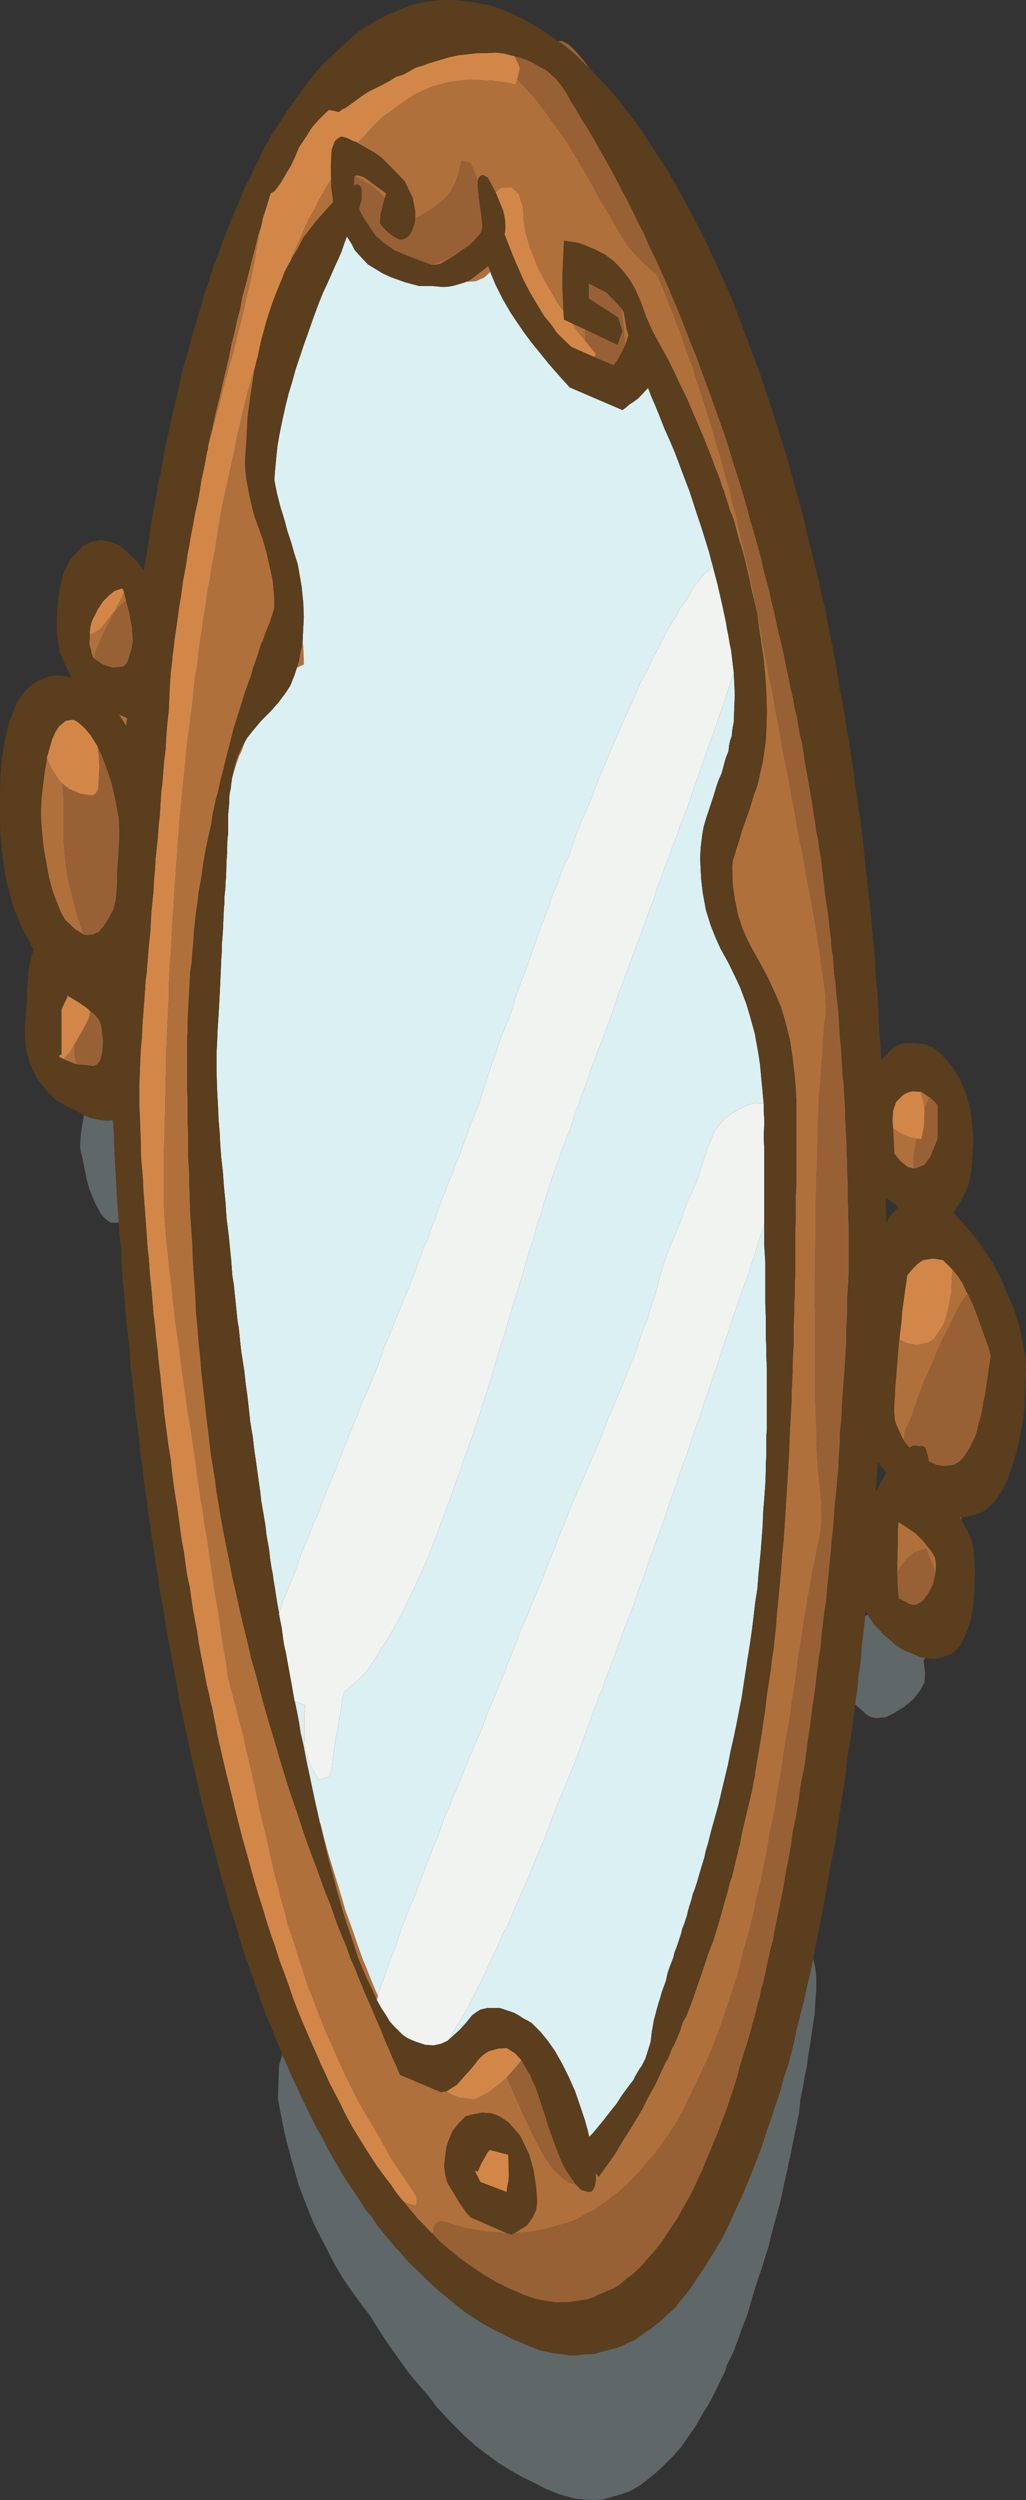 <?xml version="1.0" encoding="UTF-8" standalone="no"?>
<svg xmlns:ffdec="https://www.free-decompiler.com/flash" xmlns:xlink="http://www.w3.org/1999/xlink" ffdec:objectType="shape" height="237.8px" width="97.6px" xmlns="http://www.w3.org/2000/svg">
  <rect width="100%" height="100%" fill="#333333" stroke="none"/>
  <g transform="matrix(1.0, 0.0, 0.0, 1.0, -14.0, 0.0)">
    <path d="M70.1 6.55 L69.75 6.2 69.3 5.75 68.9 5.35 68.45 4.95 67.6 4.25 67.1 3.9 67.45 3.9 68.05 4.2 68.65 4.75 69.6 5.85 70.1 6.55 M101.7 157.65 L102.05 157.7 101.85 157.9 101.7 157.65 M68.7 207.7 L68.25 207.7 67.55 207.2 66.6 206.3 65.8 205.15 65.25 204.15 64.65 203.0 64.0 201.6 63.65 200.85 62.2 197.6 62.6 197.15 63.25 196.4 63.6 195.95 63.8 196.3 64.45 197.4 64.65 197.9 64.9 198.4 65.1 198.95 65.3 199.55 65.75 200.9 66.25 202.5 66.7 203.75 67.35 205.45 67.8 206.35 68.65 207.6 68.7 207.7 M55.2 212.5 L55.25 212.0 Q55.3 211.6 55.5 211.45 L56.0 211.25 57.15 211.6 58.4 211.95 59.6 212.15 60.2 212.25 60.75 212.3 62.2 212.4 62.65 212.55 62.95 212.4 63.05 212.4 64.7 212.25 65.75 212.05 67.35 211.6 68.35 211.3 68.85 211.1 69.35 210.8 69.85 210.5 70.35 210.3 70.8 210.0 71.25 209.65 71.75 209.35 72.2 208.95 72.65 208.65 73.1 208.25 73.6 207.85 74.0 207.4 74.45 206.95 74.9 206.5 75.3 205.95 75.7 205.5 76.15 205.0 76.35 204.75 76.55 204.45 76.8 204.2 76.95 203.9 77.15 203.65 77.35 203.35 77.6 203.05 77.75 202.8 77.95 202.45 78.15 202.2 78.35 201.85 78.55 201.45 78.7 201.2 78.9 200.85 79.1 200.5 79.25 200.15 79.4 199.8 79.6 199.45 79.8 199.1 79.95 198.65 80.3 198.0 80.8 196.9 81.35 195.75 81.85 194.55 82.15 193.7 82.5 192.8 82.8 191.95 83.1 191.05 83.4 190.15 83.7 189.25 84.0 188.3 84.3 187.35 84.55 186.3 84.8 185.25 85.1 184.25 85.4 183.05 85.7 181.9 85.95 180.55 86.3 179.25 86.6 177.85 86.9 176.35 87.1 175.2 87.2 174.4 87.4 173.6 87.55 172.8 87.75 171.95 87.85 171.1 87.9 170.7 88.0 170.25 88.05 169.75 88.15 169.35 88.25 168.9 88.3 168.45 88.4 168.0 88.45 167.55 88.5 167.05 88.65 166.1 88.9 164.7 89.15 163.25 89.35 161.75 89.6 160.2 89.75 159.15 89.9 157.85 90.1 156.6 90.3 155.4 90.45 154.3 90.65 153.2 90.8 152.15 91.0 151.15 91.15 150.2 91.3 149.3 91.5 148.5 91.65 147.7 91.95 146.25 92.15 144.95 92.15 143.55 92.1 142.55 92.0 141.45 91.85 140.15 91.75 138.7 91.65 137.1 91.65 135.85 91.6 134.5 91.6 134.0 91.55 133.45 91.55 132.75 91.55 131.35 91.55 130.0 91.55 128.75 91.55 127.6 91.55 126.55 91.55 126.05 91.55 125.65 91.55 125.15 91.5 123.65 91.5 122.0 91.55 121.15 91.55 120.7 91.55 119.75 91.55 118.85 91.6 117.9 91.6 116.95 91.6 116.05 91.6 114.6 91.6 114.1 91.65 113.15 91.65 112.2 91.7 110.8 91.75 109.8 91.75 108.9 91.8 107.95 91.8 107.0 91.85 106.0 91.9 104.35 92.05 102.75 92.15 101.35 92.25 100.0 92.3 98.8 92.4 97.65 92.55 96.6 92.55 95.6 92.5 94.5 92.35 93.25 92.15 92.05 92.1 91.45 92.0 90.8 91.9 90.15 91.8 89.55 91.7 88.95 91.5 87.6 91.25 86.25 91.05 85.1 90.85 84.05 90.65 83.05 90.5 82.0 90.3 81.05 90.1 80.1 89.9 79.05 89.75 78.15 89.5 76.7 89.3 75.8 89.0 74.05 88.65 72.35 88.35 70.75 88.1 69.2 87.8 67.75 87.45 65.7 87.15 64.4 86.95 63.15 86.7 61.95 86.5 60.85 86.4 60.3 86.3 59.75 86.2 59.1 86.1 58.55 85.95 57.95 85.85 57.4 85.75 56.8 85.5 55.6 85.3 54.5 85.0 53.35 84.75 52.25 84.45 51.05 84.2 49.9 83.95 48.8 83.65 47.7 83.4 46.6 83.1 45.6 82.8 44.45 82.5 43.35 82.15 42.25 81.85 41.2 81.55 40.1 81.2 39.1 80.9 38.05 80.55 37.05 80.2 35.95 79.9 34.95 79.5 33.9 79.15 32.95 78.8 31.85 78.4 30.9 78.05 29.9 77.65 28.95 77.25 27.9 76.85 26.95 76.4 25.95 76.1 25.8 75.35 25.15 74.55 24.35 73.7 23.4 73.1 22.4 72.5 21.4 71.7 20.0 71.15 19.15 70.9 18.7 70.65 18.15 69.15 15.55 67.85 13.4 66.95 12.15 65.65 10.35 64.85 9.3 64.45 8.9 64.0 8.4 63.65 8.0 63.2 7.55 63.45 6.5 63.35 6.2 62.95 5.35 63.55 5.5 64.25 5.75 65.0 6.15 66.0 6.7 66.9 7.5 67.45 8.2 67.9 8.9 68.35 9.7 68.8 10.4 69.25 11.2 69.7 11.9 70.15 12.65 70.6 13.4 71.05 14.25 71.5 15.0 71.95 15.8 72.35 16.55 72.8 17.4 73.2 18.2 73.65 19.0 74.25 20.2 74.85 21.45 75.3 22.3 75.65 23.15 76.05 24.0 76.45 24.8 76.85 25.7 77.2 26.5 77.6 27.35 77.95 28.25 78.35 29.15 78.9 30.5 79.4 31.8 79.75 32.7 80.3 34.05 80.8 35.45 81.15 36.4 81.65 37.75 82.0 38.75 82.5 40.15 83.0 41.55 83.45 43.0 83.75 44.0 84.2 45.4 84.65 46.85 85.1 48.4 85.35 49.4 85.65 50.4 85.95 51.45 86.35 52.9 86.6 54.0 86.85 55.0 87.15 56.05 87.35 57.05 87.65 58.2 87.85 59.2 88.1 60.3 88.35 61.3 88.6 62.4 88.8 63.5 89.05 64.6 89.25 65.6 89.45 66.45 89.6 67.35 89.8 68.15 89.95 69.0 90.1 69.85 90.3 70.7 90.45 71.6 90.55 72.35 90.7 73.2 90.85 74.0 91.0 74.9 91.15 75.75 91.3 76.6 91.4 77.4 91.55 78.25 91.65 79.05 91.85 80.0 91.95 80.8 92.1 81.65 92.2 82.5 92.3 83.35 92.4 84.2 92.5 85.05 92.6 85.8 92.75 86.75 92.85 87.55 92.95 88.45 93.05 89.25 93.1 90.2 93.25 91.0 93.3 91.8 93.35 92.65 93.5 93.55 93.55 94.4 93.65 95.35 93.75 96.1 93.8 97.05 93.85 97.8 93.9 98.7 94.0 99.5 94.05 100.45 94.1 101.25 94.15 102.2 94.25 102.95 94.3 103.9 94.35 104.7 94.4 105.6 94.4 106.4 94.45 107.25 94.5 108.15 94.55 109.0 94.55 109.85 94.6 110.7 94.6 111.6 94.65 112.45 94.65 113.3 94.65 114.15 94.7 115.0 94.7 115.85 94.75 116.75 94.75 117.65 94.75 118.5 94.75 119.35 94.75 120.7 94.7 122.0 94.6 123.4 94.6 124.8 94.55 125.65 94.5 126.6 94.5 127.9 94.4 129.25 94.35 130.15 94.25 131.5 94.15 132.75 94.1 133.65 94.05 134.95 93.9 136.3 93.9 137.2 93.8 138.55 93.75 139.8 93.65 140.7 93.55 141.95 93.4 143.2 93.35 144.15 93.25 145.45 93.1 146.7 93.05 147.55 92.9 148.85 92.8 150.1 92.7 150.95 92.6 152.25 92.4 153.5 92.3 154.35 92.15 155.65 92.05 156.85 91.9 157.65 91.75 158.95 91.6 160.15 91.5 160.95 91.3 162.25 91.15 163.45 91.05 164.3 90.85 165.5 90.7 166.75 90.55 167.95 90.3 169.15 90.15 169.9 90.0 171.15 89.8 172.35 89.65 173.15 89.4 174.35 89.25 175.55 89.1 176.35 88.95 177.15 88.8 177.9 88.65 178.75 88.55 179.4 88.4 180.2 88.25 180.9 88.1 181.65 87.95 182.4 87.8 183.1 87.65 183.8 87.55 184.55 87.35 185.2 87.2 185.9 87.05 186.55 86.9 187.25 86.75 187.9 86.6 188.65 86.4 189.25 86.3 189.9 86.1 190.55 85.95 191.2 85.8 191.8 85.6 192.45 85.45 193.05 85.1 194.25 84.75 195.35 84.4 196.5 84.1 197.65 83.75 198.75 83.4 199.8 83.05 200.85 82.65 201.85 82.3 202.85 81.9 203.75 81.55 204.65 81.15 205.55 80.8 206.45 80.4 207.25 80.05 208.05 79.65 208.85 79.25 209.55 78.85 210.25 78.45 211.0 78.0 211.65 77.6 212.25 77.2 212.9 76.8 213.45 76.35 214.0 75.65 214.8 75.05 215.5 74.6 215.95 74.15 216.35 73.65 216.7 73.2 217.1 72.75 217.45 72.3 217.7 71.8 217.9 71.35 218.1 70.85 218.3 70.4 218.55 69.9 218.7 68.9 218.85 67.95 219.0 66.9 219.0 65.9 218.85 64.85 218.65 63.75 218.25 63.2 218.0 62.6 217.75 61.95 217.45 61.8 217.35 61.5 217.15 60.75 216.8 60.15 216.45 59.55 216.05 58.95 215.65 58.3 215.2 57.75 214.8 57.2 214.35 56.65 213.9 56.0 213.35 55.45 212.8 55.2 212.5 M53.5 20.8 L53.7 20.7 54.25 20.35 54.95 19.95 55.3 19.7 55.65 19.45 56.25 18.95 56.75 18.4 57.15 17.7 57.55 16.75 57.9 15.3 58.75 15.5 59.05 16.15 59.45 17.2 59.45 17.65 59.55 18.85 59.75 20.2 59.85 21.05 Q59.95 21.8 59.7 22.2 L59.05 22.95 58.55 23.4 57.95 23.8 57.25 24.3 57.1 24.4 56.7 24.55 55.85 24.9 55.05 25.2 54.8 25.1 54.25 24.9 53.2 24.5 52.3 24.15 51.5 23.8 50.5 23.1 49.75 22.45 49.1 21.5 48.45 20.5 48.15 19.9 48.4 18.9 48.4 18.1 48.3 17.75 Q47.9 17.35 47.65 17.75 L47.7 16.75 47.75 16.75 48.5 17.15 49.05 17.5 49.5 17.8 50.25 18.45 50.6 18.85 50.55 19.0 50.2 20.4 50.15 21.25 Q50.95 22.35 52.05 22.8 52.85 22.75 53.2 21.9 L53.45 21.2 53.5 20.8 M69.7 31.35 L72.75 32.8 73.2 31.5 72.8 30.2 70.0 28.4 70.0 26.95 71.65 27.8 72.35 28.5 73.1 29.3 73.2 30.05 73.35 31.45 73.4 32.2 73.45 32.9 73.1 33.6 72.65 34.4 72.35 34.75 70.5 33.95 70.7 33.7 69.65 32.4 69.7 31.35 M26.0 57.15 L26.3 58.3 26.55 59.6 26.65 60.95 26.5 61.8 26.15 62.9 Q25.9 63.45 25.4 63.45 L24.65 63.5 23.75 63.2 22.95 62.65 23.1 61.95 23.5 61.0 24.05 59.8 24.2 59.55 24.7 58.55 Q25.2 57.75 25.85 57.25 L26.0 57.15 M23.3 71.05 L23.75 72.0 24.15 73.1 24.55 74.25 24.9 75.65 25.05 76.45 25.3 77.8 25.35 78.75 25.35 79.75 25.3 80.7 25.25 81.7 25.15 82.7 25.15 83.7 25.1 84.75 25.0 85.7 24.8 86.5 24.4 87.25 23.9 88.05 23.4 88.65 22.8 88.9 22.1 88.95 22.0 88.9 21.8 88.45 21.35 87.1 21.0 85.75 20.65 84.35 20.45 83.55 20.35 82.85 20.25 82.05 20.15 81.25 20.05 79.8 20.05 78.6 20.05 77.85 20.05 76.9 20.05 75.85 19.95 74.55 20.6 75.05 21.65 75.5 22.6 75.65 Q23.2 75.65 23.35 74.95 L23.4 74.15 23.45 72.9 23.4 71.9 23.3 71.05 M21.05 99.4 L21.6 98.45 22.05 97.65 22.45 96.85 22.6 96.2 22.85 96.35 Q23.5 96.9 23.65 97.65 L23.8 98.95 23.75 100.0 23.6 100.65 Q23.4 101.3 22.85 101.4 L22.0 101.3 21.3 101.25 21.1 100.45 21.05 99.4 M101.95 105.45 L102.1 105.05 102.4 104.35 102.45 104.35 103.2 105.1 103.2 108.3 102.95 108.95 102.5 110.05 101.95 110.8 101.2 111.1 100.9 111.15 100.9 110.15 101.05 109.05 101.2 108.3 101.65 108.35 101.9 107.1 101.95 105.8 101.95 105.45 M106.05 123.05 L106.5 123.95 107.0 125.25 107.5 126.65 108.05 128.2 108.25 128.95 108.2 129.3 108.05 130.3 108.0 130.75 107.85 131.65 107.7 132.75 107.55 133.35 107.45 134.05 107.3 134.75 107.1 135.4 106.95 136.1 106.75 136.7 106.25 137.7 105.75 138.5 105.25 139.05 104.7 139.35 103.8 139.45 103.1 139.35 102.35 139.0 102.25 138.45 102.05 137.75 Q101.8 137.5 101.55 137.55 L100.9 137.5 100.5 137.7 100.05 137.15 Q99.95 136.35 100.2 135.85 L100.65 134.9 101.05 133.75 101.35 132.85 101.75 131.75 102.0 131.15 102.25 130.65 102.7 129.65 103.1 128.65 103.5 127.7 103.95 126.85 104.35 126.0 104.75 125.2 105.1 124.5 105.5 123.8 106.05 123.05 M99.35 149.65 L99.55 149.2 100.25 148.25 101.1 147.6 102.1 147.3 102.4 148.05 102.7 148.8 103.0 149.6 102.9 150.05 102.75 150.75 102.25 151.65 101.8 152.25 Q101.55 152.45 101.25 152.6 100.8 152.8 100.2 152.4 L99.6 152.1 99.5 152.05 99.45 151.7 99.4 151.1 99.35 149.65" fill="#986135" fill-rule="evenodd" stroke="none"/>
    <path d="M105.45 144.55 L105.3 144.3 105.45 144.35 105.45 144.55 M68.7 207.7 L69.3 208.3 70.0 208.5 70.25 208.45 Q70.8 207.95 70.65 206.65 L70.95 207.05 72.5 204.9 73.2 203.7 73.9 202.6 74.6 201.45 75.1 200.6 75.6 199.6 75.95 198.95 76.3 198.35 76.9 197.05 77.2 196.4 77.35 196.1 77.55 195.8 77.8 195.15 77.95 194.8 78.15 194.45 78.7 193.15 78.95 192.35 79.3 191.75 79.85 190.3 80.1 189.6 80.35 188.85 80.6 188.15 80.85 187.4 81.35 185.9 81.9 184.45 82.25 183.3 82.7 181.75 82.9 181.0 83.15 180.15 83.45 179.0 83.6 178.6 83.7 178.2 83.9 177.35 84.1 176.55 84.3 175.7 84.4 175.35 84.55 174.45 84.85 173.2 85.05 172.35 85.25 171.5 85.35 171.1 85.55 170.25 85.7 169.4 85.8 168.95 85.85 168.5 86.0 167.6 86.15 166.7 86.3 165.8 86.45 164.95 86.65 163.5 86.8 162.6 86.9 161.65 86.95 161.2 87.1 160.25 87.25 159.25 87.35 158.65 87.4 158.05 87.5 157.4 87.6 156.8 87.65 156.15 87.8 154.85 87.9 153.55 88.1 151.5 88.3 149.3 88.4 147.9 88.55 146.45 88.65 144.9 88.75 143.3 88.85 141.75 88.95 140.1 89.05 138.45 89.1 137.15 89.15 135.85 89.25 134.15 89.3 133.25 89.3 132.4 89.35 131.45 89.4 130.55 89.4 129.65 89.45 128.7 89.5 127.8 89.5 126.85 89.5 125.9 89.55 124.95 89.55 123.95 89.6 123.45 89.6 122.95 89.6 122.45 89.6 122.0 89.65 121.5 89.65 121.0 89.65 120.45 89.65 119.45 89.65 118.45 89.65 117.95 89.65 116.95 89.7 115.85 89.7 115.35 89.7 113.7 89.75 112.75 89.75 112.25 89.75 111.15 89.75 110.05 89.75 108.95 89.75 107.85 89.75 106.7 89.75 105.6 89.75 104.55 89.7 103.65 89.6 102.35 89.4 100.6 89.15 98.95 88.75 97.35 88.3 95.8 87.7 94.4 87.05 93.0 86.3 91.6 85.6 90.35 85.1 89.4 84.6 88.25 84.2 87.0 83.9 85.55 83.7 84.15 83.65 82.5 83.7 81.9 84.05 80.75 84.3 80.0 84.55 79.1 84.9 78.1 85.3 77.0 85.65 75.8 86.05 74.7 86.3 73.6 86.55 72.5 86.7 71.5 86.85 70.4 86.9 69.4 86.95 67.6 86.9 66.0 86.8 64.35 86.65 62.75 86.4 61.05 86.15 59.35 86.05 58.5 85.85 57.6 85.65 56.75 85.45 55.9 85.35 55.4 85.25 54.9 85.05 54.05 84.85 53.2 84.6 52.25 84.45 51.8 84.3 51.3 84.05 50.4 83.8 49.45 83.65 49.05 83.45 48.6 83.3 48.1 83.15 47.6 83.0 47.15 82.85 46.65 82.65 46.2 82.5 45.65 82.35 45.25 82.15 44.75 81.95 44.25 81.75 43.7 81.6 43.3 81.2 42.3 80.8 41.3 80.35 40.25 79.85 39.1 79.3 37.8 78.65 36.5 78.1 35.3 77.55 34.2 77.0 33.2 76.5 32.3 76.05 31.45 75.45 30.1 74.95 28.7 74.45 27.55 73.9 26.6 73.2 25.7 72.45 24.9 71.6 24.25 70.65 23.75 70.15 23.55 69.6 23.3 69.0 23.1 67.65 22.9 67.55 25.1 67.5 26.1 67.5 27.3 67.55 28.45 67.6 29.6 67.1 28.9 66.6 28.05 66.1 27.2 65.7 26.5 65.25 25.65 64.95 24.9 64.4 23.5 64.0 22.15 63.8 20.9 63.75 19.7 63.35 18.45 62.65 17.8 61.75 17.85 Q61.4 18.0 61.15 18.3 L60.8 17.65 60.4 16.9 59.95 16.65 Q59.55 16.7 59.45 17.2 L59.05 16.15 58.75 15.5 57.9 15.3 57.55 16.75 57.15 17.7 56.75 18.4 56.25 18.95 55.65 19.45 55.3 19.7 54.95 19.95 54.25 20.35 53.7 20.7 53.5 20.8 53.5 20.1 53.25 18.8 52.5 17.25 51.5 16.2 50.3 15.0 49.6 14.5 48.8 14.05 48.0 13.6 48.15 13.45 48.65 12.95 49.1 12.45 49.55 11.95 50.0 11.5 50.5 11.05 51.0 10.7 52.0 9.95 53.5 8.95 55.05 8.25 56.7 7.8 58.4 7.6 59.0 7.6 59.55 7.6 60.15 7.65 60.7 7.65 61.3 7.75 61.9 7.8 62.5 7.9 63.05 8.05 63.2 7.55 63.65 8.0 64.0 8.4 64.45 8.9 64.85 9.3 65.65 10.35 66.95 12.15 67.85 13.4 69.15 15.55 70.65 18.15 70.9 18.7 71.15 19.15 71.7 20.0 72.5 21.4 73.1 22.4 73.7 23.4 74.55 24.35 75.35 25.15 76.1 25.8 76.4 25.95 76.85 26.95 77.25 27.9 77.65 28.95 78.05 29.9 78.4 30.9 78.8 31.85 79.15 32.95 79.5 33.9 79.9 34.95 80.2 35.95 80.55 37.05 80.9 38.05 81.2 39.1 81.55 40.1 81.85 41.2 82.15 42.25 82.5 43.35 82.8 44.45 83.1 45.6 83.4 46.6 83.65 47.7 83.95 48.8 84.2 49.9 84.45 51.05 84.75 52.25 85.0 53.35 85.3 54.5 85.5 55.6 85.75 56.8 85.85 57.4 85.95 57.95 86.1 58.55 86.2 59.1 86.3 59.75 86.4 60.3 86.5 60.85 86.7 61.95 86.95 63.15 87.15 64.4 87.45 65.7 87.8 67.75 88.1 69.2 88.35 70.75 88.65 72.35 89.0 74.05 89.3 75.8 89.5 76.7 89.75 78.15 89.9 79.05 90.1 80.1 90.3 81.05 90.5 82.0 90.65 83.05 90.85 84.05 91.05 85.1 91.25 86.25 91.5 87.6 91.7 88.95 91.8 89.55 91.9 90.15 92.0 90.8 92.1 91.45 92.15 92.05 92.35 93.25 92.5 94.5 92.55 95.6 92.55 96.6 92.4 97.65 92.3 98.8 92.25 100.0 92.15 101.35 92.05 102.75 91.9 104.35 91.85 106.0 91.8 107.0 91.8 107.95 91.75 108.9 91.75 109.8 91.7 110.8 91.65 112.2 91.65 113.15 91.6 114.1 91.6 114.6 91.6 116.05 91.6 116.95 91.6 117.9 91.55 118.85 91.55 119.75 91.55 120.7 91.55 121.15 91.5 122.0 91.5 123.65 91.55 125.15 91.55 125.65 91.55 126.05 91.55 126.55 91.55 127.6 91.55 128.75 91.55 130.0 91.55 131.35 91.55 132.75 91.55 133.45 91.6 134.0 91.6 134.5 91.65 135.85 91.65 137.1 91.75 138.7 91.85 140.15 92.0 141.45 92.1 142.55 92.15 143.55 92.15 144.95 91.95 146.25 91.65 147.7 91.5 148.5 91.3 149.3 91.15 150.2 91.0 151.15 90.8 152.15 90.65 153.2 90.45 154.3 90.3 155.4 90.1 156.6 89.9 157.85 89.75 159.15 89.6 160.2 89.35 161.75 89.15 163.25 88.9 164.7 88.65 166.1 88.5 167.05 88.45 167.55 88.4 168.0 88.3 168.45 88.25 168.9 88.15 169.35 88.05 169.75 88.0 170.25 87.9 170.7 87.85 171.1 87.75 171.95 87.55 172.8 87.4 173.6 87.2 174.4 87.1 175.2 86.9 176.35 86.6 177.85 86.3 179.25 85.95 180.55 85.7 181.9 85.4 183.05 85.1 184.25 84.8 185.25 84.55 186.3 84.3 187.35 84.0 188.3 83.7 189.25 83.4 190.15 83.1 191.05 82.8 191.95 82.5 192.8 82.15 193.7 81.85 194.55 81.35 195.75 80.8 196.9 80.3 198.0 79.95 198.65 79.8 199.1 79.6 199.45 79.4 199.8 79.25 200.15 79.1 200.5 78.9 200.85 78.7 201.2 78.55 201.45 78.35 201.85 78.15 202.2 77.95 202.45 77.75 202.8 77.6 203.05 77.35 203.35 77.15 203.65 76.95 203.9 76.8 204.2 76.55 204.45 76.35 204.75 76.15 205.0 75.7 205.5 75.3 205.95 74.9 206.5 74.45 206.95 74.0 207.4 73.6 207.85 73.1 208.25 72.65 208.65 72.2 208.95 71.75 209.35 71.25 209.65 70.8 210.0 70.35 210.3 69.85 210.5 69.35 210.8 68.85 211.1 68.35 211.3 67.35 211.6 65.75 212.05 64.7 212.25 63.05 212.4 62.95 212.4 63.2 212.25 64.15 211.65 64.7 210.85 65.0 210.2 65.1 209.4 65.0 208.05 64.75 206.4 64.35 204.95 63.7 203.6 63.45 203.1 63.1 202.7 62.4 201.9 61.6 201.35 61.15 201.15 60.7 201.0 59.85 200.95 59.05 201.1 58.3 201.3 57.65 201.95 57.05 202.7 56.65 203.65 Q56.45 204.15 56.4 204.75 L56.25 206.0 56.35 206.8 56.55 207.6 56.95 208.25 57.7 209.5 58.35 210.45 58.75 210.9 62.2 212.4 60.75 212.3 60.2 212.25 59.6 212.15 58.4 211.95 57.15 211.6 56.0 211.25 55.5 211.45 Q55.3 211.6 55.25 212.0 L55.2 212.5 54.9 212.25 54.35 211.65 53.75 211.05 53.25 210.45 52.7 209.8 52.4 209.4 52.55 209.5 53.5 209.8 53.6 209.7 53.65 209.6 53.65 209.45 53.6 208.9 52.65 207.45 51.2 205.3 50.3 203.65 49.4 202.1 Q48.25 200.3 47.25 198.2 L46.85 197.4 46.45 196.55 46.1 195.75 45.75 194.95 45.4 194.15 45.0 193.3 44.7 192.5 44.35 191.65 44.0 190.75 43.7 189.9 43.35 189.1 43.05 188.2 42.8 187.4 42.5 186.5 42.25 185.7 41.95 184.75 41.65 183.85 41.35 183.0 41.25 182.5 41.1 181.9 40.95 181.35 40.75 180.7 40.6 180.1 40.45 179.4 40.25 178.75 40.05 177.95 39.9 177.25 39.7 176.45 39.55 175.65 39.35 174.8 39.15 173.95 38.7 172.15 38.5 171.15 38.2 169.75 37.9 168.45 37.5 166.7 37.3 165.9 37.15 165.1 36.95 164.35 36.75 163.65 36.6 162.95 36.25 161.7 35.95 160.55 35.7 159.55 35.6 159.0 35.55 158.35 35.45 157.85 35.35 157.2 35.25 156.65 35.05 155.45 34.9 154.3 34.75 153.2 34.55 152.1 34.35 150.95 34.2 149.9 34.05 148.75 33.9 147.8 33.75 146.75 33.6 145.75 33.4 144.7 33.3 143.7 33.1 142.75 32.9 141.3 32.75 140.3 32.6 139.0 32.4 137.7 32.15 135.95 31.85 134.3 31.65 132.7 31.4 131.1 31.2 129.6 31.05 128.25 30.85 126.9 30.75 126.2 30.65 125.6 30.6 124.95 30.55 124.35 30.45 123.8 30.4 123.25 30.35 122.7 30.3 122.15 30.15 121.1 30.05 120.1 29.9 118.75 29.75 117.15 29.65 115.8 29.6 114.7 29.6 113.7 29.6 112.6 29.6 111.45 29.6 110.3 29.6 109.7 29.6 109.2 29.65 108.1 29.65 107.0 29.7 105.85 29.7 104.75 29.75 103.65 29.75 102.6 29.8 101.45 29.8 100.35 29.85 99.3 29.9 98.2 29.95 97.05 30.0 96.0 30.05 94.95 30.05 93.9 30.1 92.8 30.15 91.75 30.25 90.7 30.3 89.65 30.35 88.55 30.4 87.5 30.5 86.5 30.55 85.45 30.6 84.4 30.7 83.35 30.75 82.3 30.85 81.3 30.9 80.3 31.0 79.2 31.05 78.25 31.15 77.25 31.25 76.2 31.35 75.15 31.45 74.2 31.55 73.2 31.65 72.25 31.75 71.2 31.85 70.25 32.0 69.3 32.1 68.35 32.25 67.3 32.35 66.35 32.45 65.35 32.55 64.4 32.75 63.4 32.85 62.45 32.95 61.5 33.1 60.55 33.25 59.6 33.35 58.7 33.55 57.75 33.65 56.8 33.8 55.85 34.0 54.95 34.1 54.0 34.3 53.1 34.45 52.25 34.6 51.3 34.75 50.4 34.9 49.45 35.1 48.3 35.4 46.9 35.7 45.55 36.0 44.2 36.3 42.85 36.55 41.5 36.85 40.25 37.15 38.95 37.3 38.3 37.45 37.75 37.6 37.1 37.8 36.55 37.95 35.9 38.1 35.35 38.3 34.8 38.25 34.95 38.1 35.85 37.95 36.85 37.8 37.8 37.55 39.75 37.45 41.75 37.35 43.2 Q37.25 44.35 37.45 45.65 L37.75 47.25 38.15 48.95 38.95 51.15 39.1 51.65 39.35 52.55 39.75 54.3 39.95 55.25 40.1 56.95 40.1 57.75 40.05 58.0 39.65 59.25 39.25 60.2 39.0 60.95 38.8 61.35 38.45 62.5 38.05 63.6 37.9 64.2 37.7 64.75 37.3 65.85 36.95 67.0 36.6 68.1 36.25 69.2 35.85 70.8 35.6 71.75 35.35 72.75 35.25 73.2 35.0 74.1 34.8 75.05 34.7 75.5 34.55 75.95 34.45 76.45 34.35 76.9 34.25 77.35 34.1 78.35 33.9 79.25 33.6 80.65 33.35 82.05 33.15 83.5 32.9 84.85 32.8 85.8 32.65 86.75 32.55 87.7 32.45 88.65 32.4 89.55 32.3 90.5 32.25 91.45 32.1 92.4 32.05 93.3 32.0 94.3 31.95 95.15 31.9 96.15 31.85 97.05 31.85 98.0 31.8 98.9 31.8 99.85 31.8 101.1 31.8 102.8 31.8 103.6 31.85 104.5 31.85 105.3 31.85 106.05 31.85 106.85 31.9 107.7 31.9 108.45 31.9 110.05 32.0 111.6 32.0 112.4 32.05 113.9 32.1 115.45 32.15 116.2 32.3 118.4 32.35 119.9 32.4 120.6 32.5 122.05 32.6 123.5 32.65 124.85 32.8 126.35 32.9 127.7 33.05 129.1 33.15 130.45 33.3 131.75 33.45 133.05 33.6 134.45 33.75 135.7 33.9 136.95 34.05 138.25 34.25 139.45 34.45 140.7 34.6 141.9 34.8 143.1 35.0 144.3 35.2 145.4 35.5 146.95 35.8 148.4 36.1 150.0 36.45 151.5 36.8 153.1 37.15 154.6 37.55 156.2 37.9 157.75 38.35 159.3 38.75 160.85 39.2 162.5 39.65 164.05 40.15 165.7 40.6 167.25 41.1 168.9 41.6 170.5 42.2 172.2 43.0 174.65 43.6 176.3 44.2 177.9 44.8 179.6 45.45 181.2 46.05 182.95 46.35 183.7 46.7 184.55 47.05 185.4 47.35 186.3 47.7 187.05 48.05 187.95 48.4 188.8 48.75 189.65 49.1 190.45 49.5 191.35 49.85 192.2 50.25 193.1 50.55 193.9 50.95 194.8 51.3 195.65 51.7 196.5 52.05 197.35 55.95 199.0 56.5 198.9 56.65 199.05 56.9 199.2 57.65 199.5 59.0 199.7 59.45 199.55 60.5 199.0 61.65 198.1 62.2 197.6 63.65 200.85 64.0 201.6 64.65 203.0 65.25 204.15 65.8 205.15 66.6 206.3 67.55 207.2 68.25 207.7 68.7 207.7 M68.4 30.75 L69.7 31.35 69.65 32.4 68.95 31.55 68.4 30.75 M73.1 29.3 L73.35 29.7 73.6 31.25 73.8 31.9 73.45 32.9 73.4 32.2 73.35 31.45 73.2 30.05 73.1 29.3 M75.05 196.5 L75.0 196.55 74.5 197.4 74.35 197.65 74.4 197.5 74.85 196.75 75.05 196.5 M49.85 190.25 L49.5 189.45 48.9 188.2 48.5 187.3 48.05 186.2 47.7 185.1 47.3 183.9 46.85 182.6 46.45 181.25 46.05 179.85 45.7 178.45 45.25 176.85 44.85 175.15 44.45 173.5 44.4 173.3 44.5 173.5 44.8 174.75 45.15 176.05 45.5 177.2 45.85 178.35 46.2 179.5 46.55 180.65 46.85 181.7 47.25 182.8 47.65 183.9 48.0 184.95 48.5 186.35 48.9 187.3 49.25 188.2 49.6 189.05 49.95 189.85 49.85 190.25 M36.1 73.9 L36.15 73.65 36.25 73.2 36.35 72.8 36.55 72.1 36.7 71.75 37.05 71.0 37.25 70.65 37.1 71.1 36.95 71.5 36.75 71.9 36.45 72.75 36.1 73.9 M42.25 63.5 L42.45 62.8 42.6 61.95 42.7 61.55 42.8 60.75 42.8 61.1 42.85 61.65 42.9 62.7 42.9 63.2 42.25 63.5 M58.45 26.75 L58.7 26.65 59.55 26.0 60.45 25.3 60.65 25.85 60.5 26.0 60.05 26.4 59.25 26.75 58.5 26.8 58.45 26.75 M38.85 21.5 L38.8 21.7 38.8 21.6 38.85 21.5 M38.75 21.8 L38.7 22.05 38.5 23.25 38.35 23.95 38.25 24.75 38.0 25.95 37.8 26.85 37.6 27.65 37.4 28.5 37.2 29.45 36.95 30.5 36.7 31.4 36.45 32.45 36.2 33.55 35.85 34.65 35.55 35.8 35.25 36.9 34.95 38.1 34.65 39.3 34.35 40.35 34.1 41.4 33.8 42.4 33.95 41.65 34.15 40.95 34.3 40.25 34.45 39.55 34.75 38.3 35.0 37.3 35.15 36.6 35.3 35.95 35.45 35.35 35.75 34.1 36.0 32.8 36.3 31.6 36.55 30.45 36.85 29.35 37.05 28.2 37.35 27.15 37.6 26.15 37.85 25.2 38.1 24.2 38.35 23.25 38.55 22.4 38.75 21.8 M55.05 25.2 L55.85 24.9 56.7 24.55 57.1 24.4 56.4 24.8 55.9 25.1 55.4 25.2 55.05 25.2 M47.75 16.75 L47.75 16.7 Q48.4 16.55 49.3 17.35 L50.2 18.0 50.75 18.4 50.6 18.85 50.25 18.45 49.5 17.8 49.05 17.5 48.5 17.15 47.75 16.75 M41.6 24.9 L41.8 24.35 42.2 23.45 42.6 22.6 43.0 21.65 43.35 20.85 43.8 20.1 44.2 19.3 44.6 18.55 45.0 17.85 45.45 17.15 45.5 17.15 45.5 17.7 45.7 19.2 44.05 21.05 43.25 22.1 42.85 22.6 42.35 23.6 41.8 24.5 41.6 24.9 M25.8 56.3 L26.0 57.15 25.85 57.25 Q25.2 57.75 24.7 58.55 L24.2 59.55 24.05 59.8 23.5 61.0 23.1 61.95 22.95 62.65 22.8 62.4 22.5 61.3 22.55 60.2 22.6 60.35 23.15 60.1 23.65 59.7 24.25 58.95 24.95 58.05 25.2 57.55 25.6 56.8 25.8 56.3 M22.0 88.9 L21.15 88.4 20.2 87.5 19.8 86.8 19.3 85.55 18.95 84.6 18.65 83.4 18.4 82.05 18.15 80.65 18.0 79.2 17.9 77.85 17.9 77.1 17.95 75.85 18.1 74.6 18.25 73.45 18.45 72.25 18.45 72.1 18.85 73.0 19.55 74.1 19.95 74.55 20.05 75.85 20.05 76.9 20.05 77.85 20.05 78.6 20.05 79.8 20.15 81.25 20.25 82.05 20.35 82.85 20.45 83.55 20.65 84.35 21.0 85.75 21.35 87.1 21.8 88.45 22.0 88.9 M26.0 69.05 L25.3 67.95 26.1 68.3 26.0 69.05 M20.6 94.8 L20.35 94.95 20.4 94.65 20.6 94.8 M20.05 100.75 L20.7 100.0 21.05 99.4 21.1 100.45 21.3 101.25 21.05 101.15 20.05 100.75 M101.55 103.85 L101.65 103.85 102.4 104.35 102.1 105.05 101.95 105.45 101.8 104.55 101.55 103.85 M100.9 111.15 L100.35 111.0 99.65 110.45 99.05 109.7 99.05 109.2 99.0 108.15 98.95 107.3 99.85 107.9 100.6 108.2 101.2 108.3 101.05 109.05 100.9 110.15 100.9 111.15 M104.6 120.75 L104.7 120.85 105.2 121.5 105.5 121.95 105.7 122.35 105.95 122.9 106.05 123.05 105.5 123.8 105.1 124.5 104.75 125.2 104.35 126.0 103.95 126.85 103.5 127.7 103.1 128.65 102.7 129.65 102.25 130.65 102.0 131.15 101.75 131.75 101.35 132.85 101.05 133.75 100.65 134.9 100.2 135.85 Q99.95 136.35 100.05 137.15 L99.75 136.6 99.2 135.35 99.1 134.95 99.05 134.05 99.1 133.0 99.15 132.65 99.15 132.35 99.15 132.1 99.25 130.9 99.35 129.65 99.4 128.95 99.5 127.8 99.55 127.4 100.25 127.75 101.2 127.95 101.75 127.8 102.3 127.7 102.8 127.4 103.35 126.6 103.75 126.0 104.05 125.1 104.3 124.0 104.5 122.85 104.55 121.45 104.6 120.75 M103.0 149.6 L102.7 148.8 102.4 148.05 102.1 147.3 101.1 147.6 100.25 148.25 99.55 149.2 99.35 149.65 99.35 149.6 99.35 148.75 99.4 146.8 99.4 145.8 99.45 144.75 100.6 145.5 101.1 145.85 101.8 146.55 102.6 147.55 102.95 148.15 103.05 148.8 103.0 149.6 M61.8 217.35 L61.35 217.15 60.75 216.8 61.5 217.15 61.8 217.35" fill="#b0703c" fill-rule="evenodd" stroke="none"/>
    <path d="M62.2 197.6 L61.65 198.1 60.5 199.0 59.45 199.55 59.0 199.7 57.65 199.5 56.9 199.2 56.65 199.05 56.5 198.9 57.45 198.3 58.25 197.4 58.75 196.85 59.2 196.3 Q59.75 195.5 60.5 195.1 L61.4 194.85 62.2 194.8 63.0 195.3 63.6 195.95 63.25 196.4 62.6 197.15 62.2 197.6 M38.3 34.8 L38.1 35.35 37.95 35.9 37.8 36.55 37.6 37.1 37.45 37.75 37.3 38.3 37.15 38.95 36.85 40.25 36.55 41.5 36.3 42.85 36.0 44.2 35.7 45.55 35.4 46.9 35.1 48.3 34.9 49.45 34.75 50.4 34.6 51.3 34.45 52.25 34.3 53.1 34.1 54.0 34.0 54.95 33.8 55.85 33.65 56.8 33.55 57.75 33.35 58.7 33.25 59.6 33.1 60.55 32.95 61.5 32.85 62.45 32.75 63.4 32.55 64.4 32.45 65.35 32.35 66.35 32.25 67.3 32.1 68.35 32.0 69.3 31.85 70.25 31.75 71.2 31.65 72.25 31.55 73.2 31.45 74.2 31.35 75.15 31.25 76.2 31.15 77.25 31.05 78.25 31.0 79.2 30.9 80.3 30.85 81.3 30.75 82.3 30.7 83.35 30.6 84.4 30.55 85.45 30.5 86.5 30.4 87.5 30.35 88.55 30.3 89.65 30.25 90.7 30.15 91.75 30.1 92.8 30.05 93.9 30.05 94.95 30.0 96.0 29.95 97.05 29.9 98.2 29.85 99.3 29.8 100.35 29.8 101.45 29.75 102.6 29.75 103.65 29.7 104.75 29.7 105.85 29.65 107.0 29.65 108.1 29.6 109.2 29.6 109.7 29.6 110.3 29.6 111.45 29.6 112.6 29.6 113.7 29.6 114.7 29.65 115.8 29.75 117.15 29.9 118.75 30.05 120.1 30.15 121.1 30.3 122.15 30.35 122.7 30.4 123.25 30.45 123.8 30.55 124.35 30.6 124.95 30.65 125.6 30.75 126.2 30.85 126.9 31.05 128.25 31.2 129.6 31.4 131.1 31.65 132.7 31.85 134.3 32.15 135.95 32.4 137.7 32.6 139.0 32.75 140.3 32.9 141.3 33.1 142.75 33.3 143.7 33.4 144.7 33.6 145.75 33.75 146.75 33.9 147.8 34.05 148.75 34.2 149.9 34.35 150.95 34.55 152.1 34.75 153.2 34.9 154.3 35.05 155.45 35.25 156.65 35.35 157.2 35.45 157.85 35.55 158.35 35.6 159.0 35.7 159.55 35.95 160.55 36.25 161.7 36.6 162.95 36.75 163.65 36.95 164.35 37.15 165.1 37.3 165.9 37.5 166.7 37.9 168.45 38.2 169.75 38.5 171.15 38.7 172.15 39.15 173.95 39.35 174.8 39.55 175.65 39.7 176.45 39.9 177.25 40.05 177.95 40.25 178.75 40.45 179.4 40.6 180.1 40.75 180.7 40.95 181.35 41.1 181.9 41.25 182.5 41.35 183.0 41.65 183.85 41.95 184.75 42.25 185.7 42.5 186.5 42.8 187.4 43.05 188.2 43.35 189.1 43.7 189.9 44.0 190.75 44.35 191.65 44.7 192.5 45.0 193.3 45.4 194.15 45.75 194.95 46.1 195.75 46.45 196.55 46.85 197.4 47.25 198.2 Q48.25 200.3 49.4 202.1 L50.3 203.65 51.2 205.3 52.65 207.45 53.6 208.9 53.65 209.45 53.65 209.6 53.6 209.7 53.5 209.8 52.55 209.5 52.4 209.4 52.2 209.2 51.65 208.5 51.15 207.75 50.6 207.05 49.8 205.95 49.05 204.8 48.3 203.6 47.5 202.3 46.8 201.0 46.35 200.05 45.85 199.1 45.35 198.15 44.95 197.25 44.5 196.3 44.05 195.25 43.6 194.25 43.15 193.2 42.7 192.15 42.25 191.05 41.85 190.0 41.45 188.8 41.05 187.7 40.6 186.5 40.2 185.25 39.8 184.1 39.4 182.9 39.0 181.55 38.6 180.3 38.2 178.95 37.85 177.7 37.5 176.4 37.1 175.0 36.75 173.65 36.4 172.25 36.05 170.8 35.85 170.0 35.5 168.6 35.15 167.1 35.0 166.45 34.8 165.6 34.65 164.9 34.5 164.05 34.35 163.35 34.2 162.55 34.0 161.75 33.85 161.0 33.65 160.2 33.5 159.4 33.35 158.6 33.1 157.35 32.9 156.25 32.75 155.2 32.55 154.15 32.35 153.1 32.2 152.05 32.05 150.95 31.8 149.85 31.65 148.8 31.5 147.65 31.3 146.6 31.15 145.55 31.0 144.4 30.85 143.35 30.65 142.15 30.5 141.1 30.35 139.95 30.25 138.9 30.05 137.7 29.9 136.6 29.75 135.45 29.6 134.3 29.5 133.15 29.35 131.95 29.25 130.85 29.1 129.65 29.0 128.5 28.85 127.3 28.75 126.15 28.6 124.95 28.5 123.75 28.4 122.55 28.25 121.2 28.2 120.4 28.15 119.65 28.05 118.85 27.95 117.4 27.85 116.0 27.75 114.65 27.65 113.35 27.6 112.2 27.5 111.0 27.4 109.9 27.4 108.85 27.35 107.45 27.3 106.05 27.25 105.2 27.25 104.4 27.25 103.2 27.3 101.9 27.35 100.7 27.4 99.7 27.5 98.65 27.55 97.5 27.65 96.15 27.7 95.5 27.75 94.8 27.8 94.05 27.85 93.3 27.95 92.55 28.05 91.3 28.15 90.0 28.3 88.65 28.35 87.7 28.4 86.7 28.5 85.75 28.6 84.8 28.65 83.65 28.75 82.65 28.8 81.65 28.9 80.7 29.0 79.8 29.1 78.4 29.2 77.6 29.25 76.75 29.3 75.95 29.35 75.2 29.45 74.5 29.5 73.8 29.6 72.5 29.75 71.3 29.8 70.3 29.9 69.0 30.05 67.65 30.1 66.5 30.15 65.35 30.2 64.65 30.25 63.9 30.4 62.7 30.4 62.45 30.5 61.8 30.6 60.85 30.75 59.85 30.9 58.8 31.05 57.7 31.25 56.5 31.4 55.3 31.65 54.0 31.75 53.35 31.85 52.65 32.0 51.95 32.1 51.25 32.35 50.0 32.55 48.85 32.8 47.75 33.0 46.7 33.15 45.7 33.35 44.8 33.55 43.8 33.7 42.95 33.75 42.9 33.8 42.4 34.1 41.4 34.35 40.35 34.65 39.3 34.95 38.1 35.25 36.9 35.55 35.8 35.85 34.65 36.2 33.55 36.45 32.45 36.7 31.4 36.95 30.5 37.2 29.45 37.4 28.5 37.6 27.65 37.8 26.85 38.0 25.95 38.25 24.75 38.35 23.95 38.5 23.25 38.7 22.05 38.75 21.8 38.8 21.7 38.85 21.5 39.0 20.75 39.3 19.85 39.6 18.85 39.75 18.4 39.8 18.35 40.1 18.2 40.4 17.8 40.7 17.4 41.05 16.8 41.25 16.45 41.65 15.8 42.05 14.95 42.45 14.0 43.05 13.1 43.65 12.15 44.3 11.4 44.95 10.75 45.3 10.45 45.8 10.55 46.25 10.65 46.35 10.55 46.55 10.4 46.8 10.3 47.45 9.85 48.4 9.15 49.0 8.75 49.7 8.4 50.4 8.05 51.05 7.7 51.7 7.3 52.35 7.1 53.0 6.75 Q53.3 6.55 53.65 6.4 L54.2 6.25 54.7 6.05 55.2 5.9 55.7 5.75 56.2 5.6 56.7 5.45 57.65 5.25 58.55 5.15 59.45 5.05 60.3 5.05 61.15 5.0 62.0 5.1 62.75 5.3 62.95 5.35 63.35 6.2 63.45 6.5 63.2 7.55 63.05 8.05 62.5 7.9 61.9 7.8 61.3 7.75 60.7 7.65 60.15 7.65 59.55 7.6 59.0 7.6 58.4 7.6 56.7 7.8 55.05 8.25 53.5 8.95 52.0 9.95 51.0 10.7 50.5 11.05 50.0 11.5 49.55 11.95 49.1 12.45 48.65 12.95 48.15 13.45 48.0 13.6 48.0 13.55 47.55 13.4 47.05 13.15 46.75 13.05 46.45 13.0 Q46.1 13.15 45.85 13.45 L45.55 14.25 Q45.45 15.65 45.5 17.15 L45.45 17.15 45.0 17.85 44.6 18.55 44.2 19.3 43.8 20.1 43.35 20.85 43.0 21.65 42.6 22.6 42.2 23.45 41.8 24.35 41.6 24.9 41.45 25.15 41.1 25.8 40.8 26.6 40.5 27.3 40.2 28.05 40.05 28.45 39.9 28.85 39.75 29.3 39.6 29.75 39.3 30.7 39.05 31.65 38.8 32.55 38.55 33.8 38.5 34.0 38.45 34.15 38.3 34.75 38.3 34.8 M61.15 18.3 Q61.4 18.0 61.75 17.85 L62.65 17.8 63.35 18.45 63.75 19.7 63.8 20.9 64.0 22.15 64.4 23.5 64.95 24.9 65.25 25.65 65.7 26.5 66.1 27.2 66.6 28.05 67.1 28.9 67.6 29.6 67.65 30.4 68.4 30.75 68.95 31.55 69.65 32.4 70.7 33.7 70.5 33.95 68.35 33.0 67.0 31.7 66.45 30.9 65.75 30.05 65.2 29.15 64.35 27.7 63.75 26.55 63.3 25.5 62.9 24.6 62.35 23.2 62.0 22.3 Q62.2 21.25 61.85 20.0 L61.4 18.9 61.15 18.3 M22.55 60.2 L22.55 60.0 Q22.6 59.4 22.8 58.95 L23.3 57.95 23.8 57.2 24.4 56.6 24.9 56.2 25.65 55.95 25.8 56.3 25.6 56.8 25.2 57.55 24.95 58.05 24.25 58.95 23.65 59.7 23.15 60.1 22.6 60.35 22.55 60.2 M18.45 72.1 L18.7 71.2 18.95 70.35 19.25 69.65 19.6 69.1 20.25 68.55 20.95 68.45 Q21.25 68.55 21.55 68.8 L22.05 69.25 22.6 69.9 23.3 71.0 23.3 71.05 23.4 71.9 23.45 72.9 23.4 74.15 23.35 74.95 Q23.2 75.65 22.6 75.65 L21.65 75.5 20.6 75.05 19.95 74.55 19.55 74.1 18.85 73.0 18.45 72.1 M20.35 94.95 L20.6 94.8 21.5 95.35 22.3 95.9 22.6 96.2 22.45 96.85 22.05 97.65 21.6 98.45 21.05 99.4 20.7 100.0 20.05 100.75 19.8 100.6 19.65 100.55 19.6 100.4 19.85 100.3 19.85 96.0 20.25 95.15 20.35 94.95 M101.55 103.85 L101.8 104.55 101.95 105.45 101.95 105.8 101.9 107.1 101.65 108.35 101.2 108.3 100.6 108.2 99.85 107.9 98.95 107.3 98.9 106.6 98.95 105.65 99.25 104.8 99.85 104.2 Q100.3 103.85 100.9 103.8 L101.55 103.85 M99.55 127.4 L99.65 126.55 99.75 125.75 99.8 124.9 99.9 124.15 100.0 123.45 100.1 122.7 100.2 122.05 100.3 121.3 100.8 120.7 101.3 120.2 101.8 119.85 102.75 119.7 103.7 119.85 104.15 120.3 104.6 120.75 104.55 121.45 104.5 122.85 104.3 124.0 104.05 125.1 103.75 126.0 103.35 126.6 102.8 127.4 102.3 127.7 101.75 127.8 101.2 127.95 100.25 127.75 99.55 127.4 M62.4 206.6 L62.4 207.05 62.35 207.55 62.25 208.0 62.2 208.5 59.7 207.55 59.15 206.45 59.45 206.55 59.8 205.75 60.15 205.15 60.4 204.7 60.6 204.5 62.35 204.95 62.4 206.6" fill="#d28749" fill-rule="evenodd" stroke="none"/>
    <path d="M60.65 25.85 L60.75 26.15 61.15 27.1 61.35 27.5 61.8 28.4 62.55 29.7 63.15 30.6 63.8 31.55 64.5 32.5 65.35 33.55 66.2 34.6 67.2 35.75 67.7 36.3 68.2 36.85 73.2 39.0 73.5 38.8 73.9 38.45 74.15 38.3 74.7 37.9 75.65 36.9 75.95 37.7 76.3 38.5 76.65 39.35 77.2 40.75 77.8 42.1 78.2 43.05 78.6 44.1 78.95 45.05 79.6 46.75 80.15 48.45 80.7 50.1 80.95 50.9 81.2 51.7 81.45 52.5 81.65 53.3 81.8 53.8 81.45 54.2 80.85 54.75 80.2 55.6 79.85 56.1 79.35 57.0 78.7 57.85 78.35 58.55 77.9 59.25 77.45 60.0 77.05 60.8 76.6 61.7 76.1 62.6 75.7 63.5 75.25 64.35 74.8 65.2 74.4 66.2 73.95 67.15 73.5 68.15 73.1 69.1 72.65 70.1 72.2 71.15 71.75 72.2 71.5 72.75 71.3 73.3 71.05 73.85 70.85 74.4 70.6 75.0 70.4 75.55 70.15 76.15 69.9 76.75 69.65 77.35 69.4 77.9 69.15 78.5 68.95 79.05 68.7 79.7 68.45 80.35 68.25 81.0 68.0 81.65 67.7 82.2 67.45 82.85 67.2 83.5 67.0 84.1 66.7 84.8 66.45 85.45 66.25 86.2 65.95 86.8 65.75 87.45 65.45 88.15 65.2 88.85 64.85 89.9 64.6 90.6 64.2 91.75 63.8 92.8 63.4 93.85 63.0 94.95 62.8 95.75 62.4 96.9 62.1 97.6 61.8 98.3 61.5 99.15 61.25 99.9 60.95 100.7 60.7 101.45 60.5 102.1 60.25 102.75 60.05 103.45 59.7 104.55 59.25 105.75 58.95 106.5 58.65 107.25 58.35 108.15 58.0 109.0 57.7 109.95 57.3 110.85 56.95 111.8 56.55 112.8 56.15 113.85 55.75 114.8 55.4 115.95 54.95 117.05 54.75 117.7 54.5 118.25 54.25 118.8 54.05 119.35 53.8 120.0 53.6 120.6 53.35 121.2 53.15 121.8 52.9 122.45 52.65 123.05 52.4 123.65 52.15 124.3 51.85 124.95 51.6 125.6 51.35 126.25 50.95 127.25 50.5 128.25 50.25 129.0 49.9 130.05 49.45 131.1 49.0 132.2 48.5 133.25 48.1 134.35 47.65 135.45 47.25 136.35 46.95 137.2 46.6 138.05 46.25 138.9 45.95 139.75 45.6 140.5 45.3 141.25 45.0 142.0 44.7 142.75 44.3 143.85 43.85 144.85 43.6 145.5 43.35 146.15 43.1 146.75 42.85 147.35 42.6 147.95 42.4 148.55 42.0 149.7 41.6 150.65 41.2 151.6 40.85 152.45 40.6 153.3 40.55 153.45 40.35 152.35 40.15 151.05 40.0 150.15 39.95 149.7 39.85 149.25 39.7 148.3 39.6 147.4 39.35 146.0 39.25 145.1 39.1 144.2 38.85 142.75 38.75 141.85 38.55 140.45 38.35 139.0 38.2 138.0 38.05 136.7 37.8 135.2 37.7 134.25 37.55 132.9 37.35 131.45 37.25 130.45 37.1 129.5 36.95 128.55 36.85 127.65 36.8 127.15 36.75 126.65 36.7 126.2 36.6 125.7 36.55 125.2 36.5 124.7 36.45 124.2 36.35 123.25 36.25 122.25 36.1 121.3 36.0 119.95 35.75 117.45 35.55 115.85 35.45 114.35 35.3 112.85 35.2 111.45 35.05 110.15 34.95 108.85 34.9 107.75 34.8 106.6 34.75 105.5 34.7 104.5 34.65 103.6 34.6 101.9 34.6 100.8 34.6 100.15 34.65 99.2 34.7 97.95 34.8 96.4 34.85 95.5 34.9 94.55 34.95 93.55 35.0 92.4 35.05 91.2 35.1 90.55 35.1 89.9 35.2 88.65 35.25 87.5 35.3 86.4 35.35 85.9 35.35 85.3 35.45 84.35 35.45 83.95 35.5 83.5 35.55 81.85 35.6 81.25 35.6 80.65 35.65 79.65 35.7 79.35 35.7 79.05 35.7 78.6 35.7 77.5 35.75 77.0 35.8 76.4 35.8 75.95 35.85 75.45 35.95 75.0 36.0 74.5 36.05 74.2 36.05 74.15 36.1 73.9 36.45 72.75 36.75 71.9 36.95 71.5 37.1 71.1 37.25 70.65 37.5 70.2 38.1 69.45 38.85 68.55 39.75 67.65 40.5 66.8 41.1 66.0 41.6 65.25 42.0 64.25 42.25 63.5 42.9 63.2 42.9 62.7 42.85 61.65 42.8 61.1 42.8 60.75 42.8 60.65 42.85 59.65 42.9 58.7 42.85 57.35 42.7 55.85 42.4 54.1 42.3 53.6 42.0 52.65 41.7 51.6 41.35 50.55 41.1 49.6 40.95 49.1 40.7 48.3 40.35 46.95 40.15 45.95 40.1 45.65 40.15 44.9 40.3 43.3 40.4 42.4 40.55 41.5 40.75 40.5 40.95 39.55 41.2 38.45 41.45 37.45 41.8 36.3 42.1 35.2 42.5 34.0 42.9 32.8 43.35 31.55 43.8 30.25 44.3 28.9 44.7 27.9 45.1 27.05 45.5 26.15 45.85 25.35 46.2 24.6 46.5 23.9 46.75 23.15 47.0 22.5 47.45 23.2 47.75 23.8 48.2 24.3 49.0 25.15 50.4 26.0 51.15 26.35 51.85 26.6 52.55 26.85 53.85 27.2 55.05 27.2 56.2 27.3 56.75 27.25 57.25 27.15 57.75 27.0 58.25 26.85 58.45 26.75 58.5 26.8 59.25 26.75 60.05 26.4 60.5 26.0 60.65 25.85 M83.8 63.95 L83.85 64.95 83.9 66.1 83.85 67.25 83.8 68.7 83.7 69.2 83.65 69.55 83.6 70.05 83.45 70.45 83.35 70.95 83.3 71.45 83.1 71.95 82.95 72.4 82.8 73.0 82.65 73.55 82.4 74.1 82.2 74.65 81.85 75.8 81.5 76.85 81.2 77.75 80.95 78.6 80.8 79.4 80.65 80.65 80.6 81.65 80.65 82.65 80.7 83.6 80.85 84.9 81.15 86.55 81.6 88.0 82.05 89.15 82.55 90.25 83.3 91.6 84.05 93.15 84.4 93.9 85.0 95.5 85.3 96.5 85.8 98.3 85.95 99.15 86.15 100.25 86.3 101.25 86.4 102.35 86.5 103.4 86.65 105.0 85.8 104.9 85.05 105.15 84.3 105.5 83.6 105.9 82.95 106.4 82.45 106.95 81.95 107.65 81.6 108.5 81.3 109.25 81.0 110.15 80.65 111.25 80.3 112.3 79.95 113.1 79.55 113.95 79.15 114.95 78.8 116.0 78.4 117.0 78.05 117.85 77.7 118.65 77.3 119.7 76.95 120.85 76.65 121.9 76.5 122.55 76.3 123.2 76.1 123.8 75.85 124.55 75.55 125.6 75.1 126.65 74.85 127.4 74.6 128.2 74.3 129.05 73.95 129.8 73.65 130.65 73.3 131.5 72.95 132.35 72.6 133.2 72.15 134.25 71.9 134.8 71.7 135.35 71.45 136.0 71.2 136.65 70.75 137.7 70.35 138.7 70.0 139.4 69.7 140.15 69.35 140.9 69.0 141.7 68.65 142.55 68.25 143.4 67.95 144.25 67.6 145.15 67.15 146.15 66.75 147.3 66.5 147.9 66.25 148.5 66.0 149.1 65.6 150.2 65.15 151.25 64.85 151.95 64.5 152.75 64.2 153.6 63.85 154.35 63.45 155.2 63.15 156.15 62.75 157.1 62.4 157.95 62.0 159.0 61.6 160.0 61.2 161.0 60.75 162.05 60.3 163.15 60.1 163.7 59.9 164.25 59.65 164.85 59.4 165.4 59.15 165.95 58.95 166.55 58.65 167.1 58.45 167.7 58.2 168.35 57.95 168.95 57.7 169.55 57.45 170.15 57.15 170.8 56.7 171.9 56.3 172.8 55.95 173.8 55.65 174.7 55.25 175.6 54.95 176.45 54.6 177.25 54.3 178.1 54.0 178.85 53.55 180.05 53.3 180.7 53.0 181.35 52.75 182.05 52.5 182.65 52.25 183.25 52.05 183.85 51.85 184.45 51.5 185.55 51.1 186.45 50.8 187.3 50.45 188.35 50.05 189.45 49.95 189.85 49.6 189.05 49.25 188.2 48.9 187.3 48.5 186.35 48.0 184.95 47.65 183.9 47.25 182.8 46.85 181.7 46.55 180.65 46.2 179.5 45.85 178.35 45.5 177.2 45.15 176.05 44.8 174.75 44.5 173.5 44.4 173.3 44.4 173.25 44.05 171.7 43.75 170.3 43.55 169.35 43.35 168.4 43.25 167.95 43.05 166.95 42.85 165.9 42.6 164.85 42.45 163.85 42.25 162.8 42.05 161.85 43.05 162.2 42.95 163.15 42.95 164.05 42.95 165.65 43.05 166.5 43.55 167.95 44.3 169.3 45.35 169.0 45.55 168.2 45.75 166.6 45.95 165.2 46.15 164.35 46.3 163.3 46.5 162.25 46.55 161.65 46.7 161.0 47.25 160.5 47.85 160.0 48.7 159.15 49.3 158.4 49.85 157.5 50.4 156.6 50.7 156.15 51.0 155.65 51.6 154.65 52.5 152.95 52.75 152.35 53.05 151.75 53.55 150.75 53.8 150.15 54.15 149.45 54.45 148.75 54.75 148.05 55.05 147.25 55.35 146.5 55.65 145.7 55.95 144.85 56.25 144.05 56.55 143.2 56.9 142.35 57.2 141.45 57.4 140.9 57.55 140.45 57.75 140.0 57.9 139.5 58.05 139.0 58.25 138.5 58.45 137.95 58.6 137.45 59.0 136.4 59.55 134.75 60.1 133.0 60.5 131.8 60.9 130.5 61.25 129.25 61.65 127.9 62.0 126.85 62.25 126.0 62.5 125.2 62.7 124.45 62.95 123.65 63.3 122.55 63.7 121.25 64.05 120.0 64.4 118.8 64.75 117.8 65.0 116.8 65.3 115.95 65.55 115.25 65.7 114.55 65.9 114.0 66.0 113.6 66.15 113.25 66.2 112.95 66.25 112.8 66.4 112.45 66.5 112.05 66.85 111.1 67.25 110.0 67.7 108.75 68.1 107.75 68.5 106.6 68.6 106.15 68.75 105.8 68.9 105.4 69.1 104.95 69.2 104.5 69.55 103.65 69.9 102.7 70.2 101.7 70.6 100.7 70.95 99.7 71.2 99.15 71.6 98.05 72.45 95.75 72.85 94.45 73.35 93.25 73.55 92.55 73.8 91.95 74.05 91.3 74.55 89.9 74.95 88.9 75.2 88.15 75.6 87.1 75.85 86.35 76.15 85.65 76.4 84.85 76.65 84.1 76.95 83.35 77.2 82.5 77.55 81.75 77.85 80.9 77.95 80.5 78.15 80.1 78.3 79.7 78.45 79.3 78.6 78.85 78.7 78.45 78.9 78.05 79.05 77.75 79.15 77.35 79.35 76.95 79.45 76.55 79.6 76.2 79.85 75.45 80.35 74.0 80.8 72.7 81.45 70.85 81.9 69.65 82.45 68.0 82.8 67.05 83.1 66.1 83.4 65.25 83.65 64.4 83.8 63.95 M86.7 116.35 L86.7 116.95 86.7 118.45 86.8 120.05 86.8 121.75 86.8 122.6 86.8 123.95 86.85 125.3 86.85 126.25 86.85 127.2 86.9 128.15 86.9 129.05 86.95 130.15 86.95 131.15 86.95 132.2 86.95 133.2 86.95 134.55 86.95 135.25 86.95 135.9 86.9 136.6 86.9 137.25 86.9 137.85 86.9 138.5 86.85 139.25 86.85 139.85 86.8 141.2 86.7 142.55 86.6 143.8 86.55 145.1 86.45 146.45 86.35 147.75 86.15 149.75 86.05 151.1 85.85 152.35 85.7 153.65 85.55 154.9 85.35 156.3 85.15 157.55 84.95 158.85 84.75 160.15 84.55 161.5 84.3 162.75 84.05 164.05 83.8 165.25 83.5 166.55 83.25 167.85 82.95 169.1 82.65 170.35 82.35 171.65 82.0 172.9 81.65 174.15 81.35 175.35 81.15 176.0 81.0 176.7 80.6 178.0 80.3 179.05 80.05 179.8 79.9 180.15 79.8 180.6 79.55 181.4 79.45 181.75 79.35 182.2 79.05 183.1 78.9 183.45 78.8 183.9 78.5 184.8 78.35 185.25 78.15 185.75 78.05 186.2 77.7 187.1 77.5 187.7 77.35 188.4 77.15 188.95 76.95 189.5 76.8 190.05 76.65 190.5 76.4 191.4 76.3 191.8 76.2 192.15 76.1 192.75 76.0 193.3 75.9 194.2 75.4 195.8 75.15 196.3 75.05 196.5 74.85 196.75 74.4 197.5 74.35 197.65 74.25 197.85 73.9 198.3 73.2 199.25 72.65 200.1 72.05 200.85 71.35 201.75 70.65 202.6 70.35 202.95 70.05 203.25 69.95 202.8 69.8 202.25 69.65 201.7 69.3 200.65 68.7 198.9 68.1 197.55 67.45 196.25 66.8 195.1 66.1 194.1 65.4 193.25 64.6 192.45 64.2 192.2 63.8 192.0 63.35 191.7 62.9 191.45 62.45 191.3 61.55 191.0 60.35 191.0 59.7 191.15 59.3 191.4 58.9 191.7 58.5 192.2 58.25 192.5 57.75 193.05 56.65 194.05 56.6 194.1 56.95 193.55 57.4 192.8 57.9 192.0 58.4 191.15 58.9 190.15 59.15 189.65 59.4 189.15 59.7 188.6 59.95 188.1 60.25 187.5 60.5 186.85 60.8 186.25 61.25 185.3 61.55 184.6 61.85 183.9 62.4 182.9 62.85 181.8 63.15 181.1 63.45 180.35 63.85 179.55 64.2 178.75 64.5 177.95 64.85 177.1 65.2 176.25 65.6 175.35 65.95 174.45 66.3 173.55 66.65 172.55 67.05 171.6 67.45 170.65 67.85 169.65 68.25 168.7 68.65 167.7 69.05 166.65 69.45 165.55 69.85 164.45 70.25 163.35 70.45 162.85 70.65 162.3 70.9 161.65 71.1 161.1 71.35 160.55 71.5 159.95 71.75 159.35 71.95 158.85 72.2 158.2 72.4 157.65 72.65 157.0 72.85 156.4 73.1 155.75 73.3 155.15 73.7 154.1 74.05 153.25 74.4 152.35 74.7 151.35 75.05 150.45 75.4 149.5 75.7 148.6 76.05 147.65 76.4 146.7 76.7 145.8 77.05 144.85 77.4 143.85 77.7 142.95 78.05 141.95 78.4 141.0 78.7 140.0 79.05 139.1 79.4 138.15 79.7 137.2 80.05 136.15 80.4 135.25 80.7 134.3 81.05 133.25 81.4 132.25 81.7 131.35 82.05 130.4 82.4 129.3 82.7 128.35 83.05 127.3 83.4 126.35 83.7 125.35 84.05 124.35 84.4 123.35 84.7 122.5 85.0 121.7 85.3 120.85 85.55 120.05 85.8 119.3 86.15 118.15 86.35 117.45 86.6 116.8 86.7 116.35" fill="#daf0f3" fill-rule="evenodd" stroke="none"/>
    <path d="M81.8 53.8 L81.85 54.05 82.25 55.55 82.75 57.75 83.05 59.15 83.15 59.8 83.3 60.5 83.4 61.15 83.55 61.85 83.7 63.15 83.8 63.95 83.65 64.4 83.4 65.25 83.1 66.1 82.8 67.05 82.45 68.0 81.9 69.65 81.45 70.85 80.8 72.7 80.35 74.0 79.85 75.45 79.6 76.2 79.45 76.55 79.35 76.95 79.15 77.35 79.05 77.75 78.9 78.05 78.7 78.45 78.6 78.85 78.45 79.3 78.3 79.7 78.15 80.1 77.95 80.5 77.85 80.9 77.55 81.75 77.2 82.5 76.95 83.35 76.65 84.1 76.4 84.85 76.15 85.65 75.85 86.35 75.6 87.1 75.2 88.15 74.95 88.9 74.55 89.9 74.05 91.3 73.8 91.95 73.55 92.55 73.35 93.25 72.85 94.45 72.45 95.75 71.6 98.05 71.2 99.15 70.95 99.7 70.6 100.7 70.2 101.7 69.9 102.7 69.55 103.65 69.2 104.5 69.1 104.95 68.9 105.4 68.75 105.8 68.6 106.15 68.5 106.6 68.1 107.75 67.7 108.75 67.25 110.0 66.85 111.1 66.5 112.05 66.4 112.45 66.25 112.8 66.2 112.95 66.15 113.25 66.0 113.6 65.9 114.0 65.7 114.55 65.55 115.25 65.3 115.95 65.0 116.8 64.75 117.8 64.4 118.8 64.05 120.0 63.7 121.25 63.3 122.55 62.95 123.65 62.7 124.45 62.5 125.2 62.25 126.0 62.0 126.85 61.65 127.9 61.25 129.25 60.9 130.5 60.5 131.8 60.1 133.0 59.55 134.75 59.0 136.4 58.6 137.45 58.45 137.95 58.25 138.5 58.05 139.0 57.9 139.5 57.75 140.0 57.55 140.45 57.4 140.9 57.2 141.45 56.9 142.35 56.55 143.2 56.25 144.05 55.95 144.85 55.65 145.7 55.35 146.5 55.05 147.25 54.75 148.05 54.45 148.75 54.15 149.45 53.8 150.15 53.55 150.75 53.05 151.75 52.75 152.35 52.5 152.95 51.6 154.65 51.0 155.65 50.7 156.15 50.4 156.6 49.85 157.5 49.3 158.4 48.7 159.15 47.85 160.0 47.25 160.5 46.7 161.0 46.55 161.65 46.5 162.25 46.3 163.3 46.15 164.35 45.95 165.2 45.75 166.6 45.55 168.2 45.35 169.0 44.3 169.3 43.55 167.95 43.05 166.5 42.95 165.65 42.95 164.05 42.95 163.15 43.05 162.2 42.05 161.85 42.0 161.7 41.8 160.55 41.6 159.45 41.3 157.8 41.2 157.2 41.05 156.6 40.95 156.0 40.8 154.85 40.55 153.6 40.55 153.45 40.6 153.3 40.85 152.45 41.2 151.6 41.6 150.65 42.0 149.7 42.4 148.55 42.6 147.95 42.85 147.35 43.1 146.75 43.35 146.15 43.6 145.5 43.85 144.85 44.3 143.85 44.7 142.75 45.0 142.0 45.3 141.25 45.6 140.5 45.95 139.75 46.25 138.9 46.6 138.05 46.95 137.2 47.25 136.35 47.65 135.45 48.1 134.35 48.5 133.25 49.0 132.2 49.45 131.1 49.9 130.05 50.25 129.0 50.5 128.25 50.95 127.25 51.35 126.25 51.6 125.6 51.85 124.95 52.15 124.3 52.4 123.65 52.65 123.05 52.9 122.45 53.15 121.8 53.35 121.2 53.6 120.6 53.8 120.0 54.05 119.35 54.25 118.8 54.5 118.25 54.75 117.7 54.95 117.05 55.4 115.95 55.75 114.8 56.15 113.85 56.55 112.8 56.95 111.8 57.3 110.85 57.7 109.95 58.0 109.0 58.35 108.15 58.65 107.25 58.95 106.5 59.25 105.75 59.7 104.55 60.05 103.45 60.25 102.75 60.5 102.1 60.7 101.45 60.95 100.7 61.25 99.9 61.5 99.15 61.8 98.3 62.1 97.6 62.4 96.9 62.8 95.75 63.0 94.95 63.4 93.85 63.8 92.8 64.2 91.75 64.6 90.6 64.85 89.9 65.2 88.85 65.45 88.15 65.75 87.45 65.95 86.8 66.25 86.2 66.45 85.45 66.7 84.8 67.0 84.1 67.2 83.5 67.45 82.85 67.7 82.2 68.0 81.65 68.25 81.0 68.45 80.35 68.7 79.7 68.95 79.05 69.15 78.5 69.4 77.9 69.65 77.35 69.9 76.75 70.15 76.15 70.4 75.55 70.6 75.0 70.85 74.4 71.05 73.85 71.3 73.3 71.5 72.75 71.75 72.2 72.2 71.15 72.65 70.1 73.1 69.1 73.5 68.15 73.95 67.15 74.4 66.2 74.8 65.2 75.25 64.35 75.7 63.5 76.1 62.6 76.6 61.7 77.05 60.8 77.45 60.0 77.9 59.25 78.35 58.55 78.7 57.85 79.35 57.0 79.85 56.1 80.2 55.6 80.85 54.75 81.45 54.2 81.8 53.8 M86.65 105.0 L86.65 105.15 86.65 105.75 86.7 106.4 86.7 106.95 86.65 108.1 86.7 109.25 86.7 110.35 86.7 111.55 86.7 112.2 86.7 112.8 86.7 113.45 86.7 114.1 86.7 115.5 86.7 116.35 86.6 116.8 86.35 117.45 86.15 118.15 85.8 119.3 85.55 120.05 85.3 120.85 85.0 121.7 84.7 122.5 84.4 123.35 84.05 124.35 83.7 125.35 83.4 126.35 83.05 127.3 82.7 128.35 82.4 129.3 82.05 130.4 81.7 131.35 81.4 132.25 81.05 133.25 80.7 134.3 80.4 135.25 80.05 136.15 79.7 137.2 79.4 138.15 79.05 139.1 78.7 140.0 78.4 141.0 78.05 141.95 77.7 142.95 77.4 143.85 77.05 144.85 76.7 145.8 76.4 146.7 76.05 147.65 75.7 148.6 75.4 149.5 75.05 150.45 74.7 151.35 74.4 152.35 74.05 153.25 73.7 154.1 73.3 155.15 73.1 155.75 72.85 156.4 72.65 157.0 72.4 157.65 72.2 158.2 71.95 158.85 71.75 159.35 71.5 159.95 71.35 160.55 71.1 161.1 70.9 161.65 70.65 162.3 70.45 162.85 70.25 163.35 69.85 164.45 69.45 165.55 69.05 166.65 68.65 167.7 68.25 168.7 67.85 169.65 67.45 170.65 67.05 171.6 66.65 172.55 66.3 173.55 65.95 174.45 65.6 175.35 65.2 176.25 64.85 177.1 64.5 177.95 64.2 178.75 63.85 179.55 63.45 180.35 63.15 181.1 62.85 181.8 62.4 182.9 61.85 183.9 61.55 184.6 61.25 185.3 60.8 186.25 60.5 186.85 60.25 187.5 59.95 188.1 59.7 188.6 59.4 189.15 59.15 189.65 58.9 190.15 58.4 191.15 57.9 192.0 57.4 192.8 56.95 193.55 56.6 194.1 55.95 194.4 55.25 194.55 54.45 194.5 54.0 194.35 53.55 194.2 53.05 194.0 52.65 193.8 52.25 193.5 51.9 193.15 51.45 192.7 51.05 192.25 50.7 191.65 50.3 191.05 49.85 190.25 49.95 189.85 50.05 189.45 50.45 188.35 50.8 187.3 51.1 186.45 51.5 185.55 51.85 184.45 52.05 183.85 52.25 183.25 52.5 182.65 52.75 182.05 53.0 181.35 53.3 180.7 53.55 180.05 54.0 178.85 54.3 178.1 54.6 177.25 54.95 176.45 55.25 175.6 55.65 174.7 55.95 173.8 56.3 172.8 56.7 171.9 57.15 170.8 57.45 170.15 57.7 169.55 57.95 168.95 58.2 168.35 58.45 167.7 58.65 167.1 58.95 166.55 59.15 165.95 59.4 165.4 59.65 164.85 59.9 164.25 60.1 163.7 60.3 163.15 60.75 162.05 61.2 161.0 61.6 160.0 62.0 159.0 62.4 157.95 62.75 157.1 63.15 156.15 63.45 155.2 63.85 154.35 64.2 153.6 64.5 152.75 64.85 151.95 65.15 151.25 65.6 150.2 66.0 149.1 66.25 148.5 66.5 147.9 66.75 147.3 67.15 146.15 67.6 145.15 67.95 144.25 68.25 143.4 68.65 142.55 69.0 141.7 69.35 140.9 69.7 140.15 70.0 139.4 70.35 138.7 70.75 137.7 71.2 136.65 71.45 136.0 71.7 135.35 71.9 134.8 72.15 134.25 72.6 133.2 72.95 132.35 73.3 131.5 73.65 130.65 73.95 129.8 74.3 129.05 74.6 128.2 74.85 127.4 75.1 126.65 75.55 125.6 75.85 124.55 76.1 123.8 76.3 123.2 76.5 122.55 76.65 121.9 76.95 120.85 77.3 119.7 77.7 118.65 78.05 117.85 78.4 117.0 78.8 116.0 79.15 114.95 79.55 113.95 79.95 113.1 80.3 112.3 80.65 111.25 81.0 110.15 81.3 109.25 81.6 108.5 81.95 107.65 82.45 106.95 82.95 106.4 83.6 105.9 84.3 105.5 85.05 105.15 85.8 104.9 86.65 105.0" fill="#f0f3f0" fill-rule="evenodd" stroke="none"/>
    <path d="M22.0 106.05 L22.65 106.35 23.45 106.5 24.15 106.6 24.75 106.55 24.85 108.1 24.9 109.75 25.0 111.5 25.05 112.4 25.1 113.3 25.15 114.35 25.25 115.35 25.3 116.3 24.55 116.3 Q24.0 116.0 23.6 115.45 L23.05 114.45 22.5 113.1 22.25 112.2 22.0 110.95 21.8 109.95 Q21.55 109.2 21.65 108.55 L21.7 107.8 21.8 107.1 22.0 106.05 M40.85 195.45 L41.25 196.3 41.7 197.35 42.2 198.4 42.7 199.5 43.2 200.55 43.7 201.55 44.2 202.55 44.75 203.5 45.25 204.5 45.8 205.45 46.0 205.8 46.3 206.3 46.55 206.75 46.85 207.25 47.4 208.05 48.2 209.25 48.8 210.2 49.4 210.9 49.95 211.75 50.85 212.85 51.7 213.85 52.05 214.2 52.9 215.2 53.55 215.8 54.5 216.75 55.75 217.9 57.05 218.95 57.4 219.25 58.35 220.0 60.0 221.05 61.1 221.65 62.1 222.15 62.8 222.5 64.1 223.05 65.35 223.55 66.5 223.8 67.7 223.95 68.25 224.05 68.85 224.05 69.4 223.95 70.5 223.9 71.6 223.6 72.7 223.3 73.25 223.1 Q73.75 222.8 74.3 222.6 L75.3 221.9 75.85 221.55 76.35 221.15 76.85 220.75 77.6 220.05 77.85 219.85 78.1 219.6 78.35 219.35 78.55 219.05 79.05 218.45 79.5 217.9 79.95 217.25 80.4 216.55 80.85 215.9 81.3 215.2 82.2 213.75 82.65 212.95 83.1 212.1 83.5 211.25 83.9 210.35 84.55 208.95 84.95 208.0 85.35 207.05 85.75 206.0 86.15 205.0 86.55 203.9 86.9 202.8 87.5 201.1 87.65 200.55 87.85 200.0 88.05 199.4 88.25 198.8 88.4 198.15 88.6 197.5 89.0 196.3 89.5 194.35 89.8 192.95 90.15 191.55 90.5 190.2 90.8 188.8 91.15 187.35 91.35 186.3 91.55 187.15 91.65 188.05 91.65 189.25 91.55 190.5 91.5 191.6 91.3 192.8 91.1 194.2 90.85 195.75 90.75 196.6 90.55 197.5 90.4 198.4 90.15 199.65 90.0 201.0 89.75 202.25 89.5 203.45 89.25 204.7 89.0 205.85 88.75 207.0 88.5 208.15 88.25 209.35 87.95 210.45 87.65 211.55 87.35 212.65 87.1 213.75 86.75 214.8 86.45 215.8 86.1 216.8 85.75 217.9 85.4 219.1 85.1 220.15 84.9 220.65 84.7 221.15 84.5 221.65 84.35 222.15 84.15 222.7 83.95 223.2 83.8 223.65 83.55 224.15 83.35 224.55 83.15 224.95 83.0 225.5 82.6 226.3 82.2 227.15 81.8 227.95 81.4 228.7 80.95 229.4 80.55 230.1 80.15 230.8 79.55 231.65 78.8 232.75 78.0 233.65 77.2 234.45 76.4 235.2 75.6 235.85 74.8 236.45 73.95 236.95 73.1 237.25 72.2 237.5 71.35 237.75 70.45 237.8 69.55 237.75 68.65 237.65 67.2 237.25 65.85 236.7 64.6 236.05 63.75 235.65 63.4 235.45 62.95 235.2 Q62.75 235.05 62.6 235.0 L62.2 234.75 61.4 234.25 60.25 233.4 59.2 232.6 58.15 231.65 57.5 231.0 56.8 230.3 56.2 229.65 55.55 228.95 55.25 228.55 54.95 228.15 54.6 227.7 54.1 227.15 53.55 226.5 53.0 225.85 51.95 224.4 51.1 223.2 50.55 222.4 49.75 221.15 49.2 220.25 48.6 219.5 47.95 218.6 47.3 217.7 46.65 216.75 45.85 215.4 44.25 212.3 43.85 211.5 43.3 210.15 42.95 209.25 42.4 207.8 42.0 206.35 41.7 205.35 41.45 204.35 41.3 203.85 41.05 202.8 40.75 201.3 40.55 200.25 40.45 199.65 40.45 199.35 40.5 197.8 40.55 196.45 40.85 195.45 M95.35 162.15 L95.4 161.6 95.55 160.75 95.65 159.45 95.8 158.55 95.9 157.7 95.95 156.8 96.05 155.9 96.15 155.05 96.25 154.15 96.3 153.7 96.55 153.6 97.1 154.45 98.05 155.45 99.25 156.5 99.95 156.95 100.7 157.25 101.5 157.6 101.7 157.65 101.85 157.9 102.0 159.15 101.95 160.0 101.55 160.75 100.9 161.6 100.5 161.95 100.0 162.35 99.5 162.65 99.05 162.95 98.2 163.35 97.5 163.4 Q96.95 163.45 96.45 163.1 L95.5 162.25 95.35 162.15" fill="#606769" fill-rule="evenodd" stroke="none"/>
    <path d="M70.1 6.55 L70.15 6.55 70.95 7.4 71.8 8.3 72.65 9.3 73.45 10.3 74.3 11.4 75.05 12.45 75.9 13.75 76.7 15.0 77.55 16.3 78.3 17.6 79.1 19.05 79.85 20.45 80.6 21.9 81.35 23.4 82.1 25.05 82.8 26.6 83.55 28.25 84.2 29.95 84.55 30.85 85.05 32.2 85.55 33.55 85.9 34.45 86.4 35.85 86.85 37.2 87.15 38.1 87.7 39.8 88.25 41.55 88.8 43.3 89.3 45.05 89.75 46.8 90.15 48.2 90.5 49.5 90.9 51.3 91.15 52.3 91.5 53.7 91.85 55.1 92.05 56.0 92.25 56.95 92.5 57.9 92.65 58.85 92.85 59.85 93.05 60.8 93.25 61.8 93.4 62.7 93.6 63.75 93.75 64.7 93.9 65.7 94.05 66.2 94.1 66.6 94.3 67.7 94.45 68.65 94.6 69.7 94.8 70.7 94.95 71.8 95.1 72.75 95.25 73.75 95.35 74.75 95.55 75.85 95.65 76.9 95.85 77.95 95.95 78.95 96.1 80.0 96.2 81.05 96.3 82.15 96.5 83.85 96.6 84.9 96.75 86.0 96.85 87.05 96.95 88.2 97.05 89.25 97.15 90.35 97.25 91.45 97.3 92.55 97.4 93.7 97.5 94.8 97.55 95.95 97.6 97.05 97.65 98.2 97.75 99.35 97.8 100.45 97.85 100.85 98.65 99.95 Q99.2 99.4 99.95 99.25 L100.95 99.2 101.95 99.3 102.9 99.7 103.75 100.5 104.6 101.5 105.35 102.7 105.95 104.2 106.35 105.8 106.55 107.6 106.6 108.5 106.5 110.0 106.4 111.35 106.2 112.5 105.8 113.5 105.25 114.5 104.7 115.35 105.3 116.0 106.45 117.3 107.3 118.4 107.85 119.25 108.45 120.15 108.95 121.1 109.45 122.15 110.0 123.45 110.5 124.6 110.85 125.75 111.15 126.95 111.35 128.05 111.55 129.1 111.6 130.7 111.55 131.9 111.5 133.0 111.45 134.1 111.3 135.15 111.1 136.25 110.9 137.3 110.65 138.3 110.35 139.25 109.95 140.5 109.45 141.55 108.9 142.45 108.3 143.15 107.6 143.75 106.85 144.05 106.1 144.25 105.45 144.35 105.3 144.3 105.45 144.55 105.95 145.45 106.45 146.6 106.6 147.2 106.7 148.55 106.75 149.8 106.7 151.4 106.55 153.05 106.25 154.45 105.8 155.6 105.35 156.5 104.95 156.95 104.45 157.35 103.55 157.65 102.95 157.8 102.25 157.75 102.05 157.7 101.7 157.65 101.5 157.6 100.7 157.25 99.95 156.95 99.25 156.5 98.05 155.45 97.1 154.45 96.55 153.6 96.3 153.2 96.3 153.7 96.25 154.15 96.15 155.05 96.05 155.9 95.95 156.8 95.9 157.7 95.8 158.55 95.65 159.45 95.55 160.75 95.4 161.6 95.35 162.15 95.3 162.5 95.15 163.65 95.05 164.5 94.8 166.1 94.65 166.95 94.55 167.8 94.35 169.4 94.1 171.0 93.85 172.65 93.6 174.2 93.5 175.0 93.2 176.5 92.9 178.05 92.65 179.55 92.35 181.15 92.05 182.8 91.75 184.3 91.45 185.8 91.35 186.3 91.15 187.35 90.8 188.8 90.5 190.2 90.15 191.55 89.8 192.95 89.5 194.35 89.0 196.3 88.6 197.5 88.4 198.15 88.25 198.8 88.05 199.4 87.85 200.0 87.65 200.55 87.5 201.1 86.9 202.8 86.55 203.9 86.15 205.0 85.75 206.0 85.35 207.05 84.95 208.0 84.55 208.95 83.9 210.35 83.5 211.25 83.1 212.1 82.65 212.95 82.2 213.75 81.3 215.2 80.85 215.9 80.4 216.55 79.95 217.25 79.5 217.9 79.05 218.45 78.55 219.05 78.35 219.35 78.1 219.6 77.85 219.85 77.6 220.05 76.85 220.75 76.35 221.15 75.85 221.55 75.3 221.9 74.3 222.6 Q73.75 222.8 73.25 223.1 L72.7 223.3 71.6 223.6 70.5 223.9 69.4 223.95 68.85 224.05 68.25 224.05 67.7 223.95 66.5 223.8 65.35 223.55 64.1 223.05 62.8 222.5 62.1 222.15 61.1 221.65 60.0 221.05 58.35 220.0 57.4 219.25 57.05 218.95 55.75 217.9 54.5 216.75 53.55 215.8 52.9 215.2 52.05 214.2 51.7 213.85 50.85 212.85 49.95 211.75 49.4 210.9 48.8 210.2 48.2 209.25 47.4 208.05 46.85 207.25 46.55 206.75 46.3 206.3 46.0 205.8 45.8 205.45 45.25 204.5 44.75 203.5 44.2 202.55 43.7 201.55 43.2 200.55 42.7 199.5 42.2 198.4 41.7 197.35 41.25 196.3 40.85 195.45 40.75 195.15 40.25 194.0 39.8 192.8 39.3 191.65 38.85 190.45 38.45 189.25 38.0 187.95 37.55 186.7 37.1 185.4 36.7 184.0 36.3 182.7 35.85 181.35 35.5 180.0 35.05 178.55 34.7 177.15 34.3 175.7 33.9 174.2 33.55 172.75 33.15 171.25 32.8 169.7 32.45 168.15 32.1 166.55 31.75 164.95 31.4 163.35 31.05 161.7 30.75 159.95 30.5 158.6 30.3 157.5 30.1 156.45 29.9 155.35 29.7 154.2 29.55 153.15 29.35 152.05 29.15 150.95 29.0 149.75 28.8 148.65 28.65 147.5 28.45 146.35 28.35 145.7 28.3 145.2 28.1 144.05 28.0 142.9 27.8 141.75 27.65 140.6 27.55 139.4 27.35 138.25 27.25 137.05 27.1 135.85 26.9 134.65 26.8 133.45 26.7 132.25 26.55 131.0 26.4 129.8 26.35 128.65 26.15 126.75 26.0 125.55 25.9 124.3 25.8 123.0 25.65 121.75 25.6 120.7 25.55 119.55 25.5 118.5 25.35 117.4 25.3 116.35 25.3 116.3 25.25 115.35 25.15 114.35 25.1 113.3 25.05 112.4 25.0 111.5 24.9 109.75 24.85 108.1 24.75 106.55 24.15 106.6 23.45 106.5 22.65 106.35 22.0 106.05 21.8 105.95 20.3 105.2 19.4 104.7 18.65 104.0 18.0 103.2 17.45 102.45 16.85 101.15 16.55 100.2 16.4 99.0 16.35 97.65 16.45 96.75 16.45 96.4 16.55 95.25 16.55 94.15 16.65 93.2 16.7 92.3 16.95 91.05 17.2 90.35 16.85 89.65 16.05 88.2 15.35 86.45 15.05 85.5 14.8 84.55 14.55 83.5 14.35 82.2 14.15 80.8 14.05 79.4 14.0 77.95 14.0 76.1 14.0 75.45 14.05 73.85 14.15 72.4 14.35 71.1 14.6 69.8 14.85 68.7 15.25 67.7 15.65 66.75 16.15 66.0 16.65 65.45 17.15 65.05 17.7 64.7 18.85 64.3 19.45 64.25 20.15 64.3 20.8 64.45 20.15 63.1 19.65 61.95 19.4 60.0 19.4 58.9 19.45 57.9 19.55 56.95 19.65 56.1 19.85 55.25 20.05 54.5 20.35 53.85 Q20.65 53.2 21.1 52.75 L21.85 51.95 22.65 51.55 23.6 51.35 24.55 51.55 25.4 51.9 26.2 52.6 27.0 53.35 27.65 54.25 27.8 53.65 28.0 52.4 28.2 51.15 28.35 49.95 28.55 48.7 28.8 47.5 29.0 46.3 29.25 45.1 29.45 44.0 29.65 42.85 29.9 41.75 30.15 40.6 30.4 39.45 30.65 38.35 30.9 37.3 31.15 36.2 31.4 35.1 31.7 34.05 32.0 33.05 32.25 32.0 32.55 31.0 32.85 30.0 33.15 29.1 33.4 28.05 33.75 27.1 34.05 26.15 34.35 25.2 34.7 24.35 35.05 23.4 35.35 22.55 35.7 21.65 36.05 20.8 36.4 19.95 36.75 19.2 37.05 18.35 37.4 17.6 37.8 16.9 38.1 16.2 38.5 15.45 38.8 14.7 39.25 13.85 39.55 13.4 39.8 12.85 40.35 12.05 40.8 11.35 41.25 10.65 41.75 9.95 42.25 9.25 42.7 8.6 43.2 7.95 43.65 7.35 44.15 6.75 44.65 6.2 45.2 5.65 45.7 5.2 46.2 4.7 46.75 4.2 47.5 3.5 48.0 3.1 48.8 2.55 49.65 2.05 Q50.05 1.8 50.5 1.6 50.9 1.35 51.3 1.25 L52.15 0.85 52.95 0.55 53.8 0.3 54.65 0.15 55.5 0.05 56.35 0.0 57.2 0.0 58.05 0.1 58.95 0.2 59.8 0.35 60.7 0.55 61.5 0.8 61.95 1.0 62.85 1.35 63.75 1.8 64.65 2.3 65.45 2.8 66.35 3.4 67.1 3.9 67.6 4.25 68.45 4.95 68.9 5.35 69.3 5.75 69.75 6.2 70.1 6.55 M67.6 29.6 L67.55 28.45 67.5 27.3 67.5 26.1 67.55 25.1 67.65 22.9 69.0 23.1 69.6 23.3 70.15 23.55 70.65 23.75 71.6 24.25 72.45 24.9 73.2 25.7 73.9 26.6 74.45 27.55 74.95 28.7 75.45 30.1 76.05 31.45 76.5 32.3 77.0 33.2 77.55 34.2 78.1 35.3 78.65 36.5 79.3 37.8 79.85 39.1 80.35 40.25 80.8 41.3 81.2 42.3 81.6 43.3 81.75 43.7 81.95 44.25 82.15 44.75 82.35 45.25 82.5 45.65 82.65 46.2 82.85 46.65 83.0 47.15 83.15 47.6 83.3 48.1 83.45 48.6 83.65 49.05 83.8 49.45 84.05 50.4 84.3 51.3 84.45 51.8 84.6 52.25 84.85 53.2 85.05 54.05 85.25 54.9 85.35 55.4 85.45 55.9 85.65 56.75 85.85 57.6 86.05 58.5 86.15 59.35 86.4 61.05 86.65 62.75 86.8 64.35 86.9 66.0 86.95 67.6 86.9 69.4 86.85 70.4 86.7 71.5 86.55 72.5 86.3 73.6 86.05 74.7 85.65 75.8 85.3 77.0 84.9 78.1 84.55 79.1 84.3 80.0 84.05 80.75 83.7 81.9 83.65 82.5 83.7 84.15 83.9 85.55 84.2 87.0 84.6 88.25 85.1 89.4 85.6 90.35 86.3 91.6 87.05 93.0 87.7 94.4 88.3 95.8 88.75 97.35 89.15 98.95 89.4 100.6 89.6 102.35 89.7 103.65 89.75 104.55 89.75 105.6 89.75 106.7 89.75 107.85 89.75 108.95 89.75 110.05 89.75 111.15 89.75 112.25 89.75 112.75 89.7 113.7 89.7 115.35 89.7 115.85 89.65 116.95 89.65 117.95 89.65 118.45 89.65 119.45 89.65 120.45 89.65 121.0 89.65 121.5 89.6 122.0 89.6 122.45 89.6 122.95 89.6 123.45 89.55 123.95 89.55 124.95 89.5 125.9 89.5 126.85 89.5 127.8 89.45 128.7 89.4 129.65 89.4 130.55 89.35 131.45 89.3 132.4 89.3 133.25 89.25 134.15 89.15 135.85 89.1 137.15 89.05 138.45 88.95 140.1 88.85 141.75 88.75 143.3 88.65 144.9 88.55 146.45 88.4 147.9 88.3 149.3 88.1 151.5 87.9 153.55 87.8 154.85 87.65 156.15 87.6 156.8 87.5 157.4 87.4 158.05 87.35 158.65 87.25 159.25 87.1 160.25 86.95 161.2 86.9 161.65 86.8 162.6 86.65 163.5 86.45 164.95 86.3 165.8 86.15 166.7 86.0 167.6 85.85 168.5 85.8 168.95 85.7 169.4 85.55 170.25 85.35 171.1 85.25 171.5 85.05 172.35 84.85 173.2 84.55 174.45 84.4 175.35 84.3 175.7 84.1 176.55 83.9 177.35 83.7 178.2 83.6 178.6 83.45 179.0 83.15 180.15 82.9 181.0 82.7 181.75 82.25 183.3 81.9 184.45 81.35 185.9 80.85 187.4 80.6 188.15 80.35 188.85 80.1 189.6 79.85 190.3 79.3 191.75 78.95 192.35 78.7 193.15 78.15 194.45 77.95 194.8 77.8 195.15 77.55 195.8 77.35 196.1 77.2 196.4 76.9 197.05 76.3 198.35 75.95 198.95 75.6 199.6 75.1 200.6 74.6 201.45 73.9 202.6 73.2 203.7 72.5 204.9 70.95 207.05 70.65 206.65 Q70.8 207.95 70.25 208.45 L70.0 208.5 69.3 208.3 68.7 207.7 68.65 207.6 67.8 206.35 67.35 205.45 66.7 203.75 66.25 202.5 65.75 200.9 65.3 199.55 65.1 198.95 64.9 198.4 64.65 197.9 64.45 197.4 63.8 196.3 63.6 195.95 63.0 195.3 62.2 194.8 61.4 194.85 60.5 195.1 Q59.75 195.5 59.2 196.3 L58.75 196.85 58.25 197.4 57.45 198.3 56.5 198.9 55.95 199.0 52.05 197.35 51.7 196.5 51.3 195.65 50.95 194.8 50.55 193.9 50.25 193.1 49.85 192.2 49.5 191.35 49.1 190.45 48.75 189.65 48.4 188.8 48.05 187.95 47.7 187.05 47.35 186.3 47.05 185.4 46.7 184.55 46.35 183.7 46.05 182.95 45.45 181.2 44.8 179.6 44.2 177.9 43.6 176.3 43.0 174.65 42.2 172.2 41.6 170.5 41.1 168.9 40.6 167.25 40.15 165.7 39.65 164.05 39.2 162.5 38.75 160.85 38.35 159.3 37.9 157.75 37.55 156.2 37.15 154.6 36.8 153.1 36.45 151.5 36.1 150.0 35.8 148.4 35.5 146.95 35.2 145.4 35.0 144.3 34.8 143.1 34.6 141.9 34.45 140.7 34.25 139.45 34.05 138.25 33.9 136.95 33.75 135.7 33.6 134.45 33.45 133.05 33.3 131.75 33.15 130.45 33.05 129.1 32.9 127.7 32.8 126.35 32.65 124.85 32.6 123.5 32.5 122.05 32.4 120.6 32.35 119.9 32.3 118.4 32.15 116.2 32.1 115.45 32.05 113.9 32.0 112.4 32.0 111.6 31.9 110.05 31.9 108.45 31.9 107.7 31.85 106.85 31.85 106.05 31.85 105.3 31.85 104.5 31.8 103.6 31.8 102.8 31.8 101.1 31.8 99.85 31.8 98.9 31.85 98.0 31.85 97.05 31.9 96.15 31.95 95.15 32.0 94.3 32.05 93.3 32.1 92.4 32.25 91.45 32.3 90.5 32.4 89.55 32.45 88.65 32.55 87.7 32.65 86.75 32.8 85.8 32.9 84.85 33.15 83.5 33.35 82.05 33.6 80.65 33.9 79.25 34.1 78.35 34.25 77.35 34.35 76.9 34.45 76.45 34.55 75.95 34.7 75.5 34.8 75.05 35.0 74.1 35.25 73.2 35.35 72.75 35.6 71.75 35.85 70.8 36.25 69.2 36.6 68.1 36.95 67.0 37.3 65.85 37.7 64.75 37.9 64.2 38.05 63.6 38.45 62.5 38.8 61.35 39.0 60.95 39.25 60.2 39.65 59.25 40.05 58.0 40.1 57.75 40.1 56.95 39.95 55.25 39.75 54.3 39.35 52.55 39.1 51.65 38.95 51.15 38.15 48.95 37.75 47.25 37.45 45.65 Q37.25 44.35 37.35 43.2 L37.45 41.75 37.55 39.75 37.8 37.8 37.95 36.85 38.1 35.85 38.25 34.95 38.3 34.8 38.3 34.75 38.45 34.15 38.5 34.0 38.55 33.8 38.8 32.55 39.05 31.65 39.3 30.7 39.6 29.75 39.75 29.3 39.9 28.85 40.05 28.45 40.2 28.05 40.5 27.3 40.8 26.6 41.1 25.8 41.45 25.15 41.6 24.9 41.8 24.5 42.35 23.6 42.85 22.6 43.25 22.1 44.05 21.05 45.7 19.2 45.5 17.7 45.5 17.15 Q45.45 15.65 45.55 14.25 L45.85 13.45 Q46.1 13.15 46.45 13.0 L46.75 13.05 47.05 13.15 47.55 13.4 48.0 13.55 48.0 13.6 48.8 14.05 49.6 14.5 50.3 15.0 51.5 16.2 52.5 17.25 53.25 18.8 53.5 20.1 53.5 20.8 53.45 21.2 53.2 21.9 Q52.85 22.75 52.05 22.8 50.95 22.35 50.15 21.25 L50.2 20.4 50.55 19.0 50.6 18.85 50.75 18.4 50.2 18.0 49.3 17.35 Q48.4 16.55 47.75 16.7 L47.75 16.75 47.7 16.75 47.65 17.75 Q47.9 17.35 48.3 17.75 L48.4 18.1 48.4 18.9 48.15 19.9 48.45 20.5 49.1 21.5 49.75 22.45 50.5 23.1 51.5 23.8 52.3 24.15 53.2 24.5 54.25 24.9 54.8 25.1 55.05 25.2 55.4 25.2 55.9 25.1 56.4 24.8 57.1 24.4 57.25 24.3 57.95 23.8 58.55 23.4 59.05 22.95 59.7 22.2 Q59.95 21.8 59.85 21.05 L59.75 20.2 59.55 18.85 59.45 17.65 59.45 17.2 Q59.55 16.7 59.95 16.65 L60.4 16.9 60.8 17.65 61.15 18.3 61.4 18.9 61.85 20.0 Q62.2 21.25 62.0 22.3 L62.35 23.2 62.9 24.6 63.3 25.5 63.75 26.55 64.35 27.7 65.2 29.15 65.75 30.05 66.45 30.9 67.0 31.7 68.35 33.0 70.5 33.95 72.35 34.75 72.65 34.4 73.1 33.6 73.45 32.9 73.8 31.9 73.6 31.25 73.35 29.7 73.1 29.3 72.35 28.5 71.65 27.8 70.0 26.95 70.0 28.4 72.8 30.2 73.2 31.5 72.75 32.8 69.7 31.35 68.4 30.75 67.65 30.4 67.6 29.6 M52.4 209.4 L52.7 209.8 53.25 210.45 53.75 211.05 54.35 211.65 54.9 212.25 55.2 212.5 55.45 212.8 56.0 213.35 56.65 213.9 57.2 214.35 57.75 214.8 58.3 215.2 58.95 215.65 59.55 216.05 60.15 216.45 60.75 216.8 61.35 217.15 61.8 217.35 61.95 217.45 62.6 217.75 63.2 218.0 63.75 218.25 64.85 218.65 65.9 218.85 66.9 219.0 67.95 219.0 68.9 218.85 69.9 218.7 70.4 218.55 70.85 218.3 71.35 218.1 71.8 217.9 72.3 217.7 72.75 217.45 73.2 217.1 73.65 216.7 74.15 216.35 74.6 215.95 75.05 215.5 75.65 214.8 76.35 214.0 76.8 213.45 77.2 212.9 77.6 212.25 78.0 211.65 78.45 211.0 78.85 210.25 79.25 209.55 79.65 208.85 80.05 208.05 80.4 207.25 80.8 206.45 81.15 205.55 81.55 204.65 81.9 203.75 82.3 202.85 82.65 201.85 83.05 200.85 83.4 199.8 83.75 198.75 84.1 197.65 84.4 196.5 84.75 195.35 85.1 194.25 85.45 193.05 85.6 192.45 85.8 191.8 85.95 191.2 86.1 190.55 86.3 189.9 86.4 189.25 86.6 188.65 86.75 187.9 86.9 187.25 87.05 186.55 87.2 185.9 87.35 185.2 87.55 184.55 87.65 183.8 87.8 183.1 87.95 182.4 88.1 181.65 88.25 180.9 88.4 180.2 88.55 179.4 88.65 178.75 88.8 177.9 88.95 177.15 89.1 176.35 89.25 175.55 89.4 174.35 89.65 173.15 89.8 172.35 90.0 171.15 90.15 169.9 90.3 169.15 90.55 167.95 90.7 166.75 90.85 165.5 91.05 164.3 91.15 163.45 91.3 162.25 91.5 160.95 91.6 160.15 91.75 158.95 91.9 157.65 92.05 156.85 92.15 155.65 92.3 154.35 92.4 153.5 92.6 152.25 92.7 150.95 92.8 150.1 92.9 148.85 93.05 147.55 93.1 146.7 93.25 145.45 93.35 144.15 93.4 143.2 93.55 141.95 93.65 140.7 93.75 139.8 93.8 138.55 93.9 137.2 93.9 136.3 94.05 134.95 94.1 133.65 94.15 132.75 94.25 131.5 94.35 130.15 94.4 129.25 94.5 127.9 94.5 126.6 94.55 125.65 94.6 124.8 94.6 123.4 94.7 122.0 94.75 120.7 94.75 119.35 94.75 118.5 94.75 117.65 94.75 116.75 94.7 115.85 94.7 115.0 94.65 114.15 94.65 113.3 94.65 112.45 94.6 111.6 94.6 110.7 94.55 109.85 94.55 109.0 94.5 108.15 94.45 107.25 94.4 106.4 94.4 105.6 94.35 104.7 94.3 103.9 94.25 102.95 94.15 102.2 94.1 101.25 94.05 100.45 94.0 99.5 93.9 98.7 93.85 97.8 93.8 97.05 93.75 96.1 93.65 95.35 93.55 94.4 93.5 93.55 93.35 92.65 93.3 91.8 93.25 91.0 93.1 90.2 93.05 89.25 92.95 88.45 92.85 87.55 92.75 86.75 92.6 85.8 92.5 85.05 92.4 84.2 92.3 83.35 92.2 82.5 92.1 81.65 91.95 80.8 91.85 80.0 91.65 79.05 91.55 78.25 91.4 77.4 91.3 76.6 91.15 75.75 91.0 74.9 90.85 74.0 90.7 73.2 90.55 72.35 90.45 71.6 90.3 70.7 90.1 69.85 89.95 69.0 89.8 68.15 89.6 67.35 89.45 66.45 89.25 65.6 89.05 64.6 88.8 63.5 88.6 62.4 88.35 61.3 88.1 60.3 87.85 59.2 87.65 58.2 87.35 57.05 87.15 56.05 86.85 55.0 86.6 54.0 86.35 52.9 85.95 51.45 85.65 50.4 85.35 49.4 85.1 48.4 84.65 46.85 84.2 45.4 83.75 44.0 83.45 43.0 83.0 41.55 82.5 40.15 82.0 38.75 81.65 37.75 81.15 36.4 80.8 35.45 80.3 34.05 79.75 32.7 79.4 31.8 78.9 30.5 78.35 29.15 77.95 28.25 77.6 27.35 77.2 26.5 76.85 25.7 76.45 24.8 76.05 24.0 75.65 23.15 75.3 22.3 74.85 21.45 74.25 20.2 73.65 19.0 73.2 18.2 72.8 17.4 72.35 16.55 71.95 15.8 71.5 15.0 71.05 14.25 70.6 13.4 70.15 12.65 69.7 11.9 69.25 11.2 68.8 10.4 68.35 9.7 67.9 8.9 67.45 8.2 66.9 7.5 66.0 6.7 65.0 6.15 64.25 5.75 63.55 5.5 62.95 5.35 62.75 5.3 62.0 5.1 61.15 5.0 60.3 5.05 59.45 5.05 58.55 5.15 57.65 5.25 56.7 5.45 56.2 5.6 55.7 5.75 55.2 5.9 54.7 6.05 54.2 6.25 53.65 6.4 Q53.3 6.55 53.0 6.75 L52.35 7.1 51.7 7.3 51.05 7.7 50.4 8.05 49.7 8.4 49.0 8.75 48.4 9.15 47.45 9.85 46.8 10.3 46.55 10.4 46.35 10.55 46.25 10.65 45.8 10.55 45.3 10.45 44.95 10.75 44.3 11.4 43.65 12.15 43.05 13.1 42.45 14.0 42.05 14.95 41.65 15.8 41.25 16.45 41.05 16.8 40.7 17.4 40.4 17.8 40.1 18.2 39.8 18.35 39.75 18.4 39.6 18.85 39.3 19.85 39.0 20.75 38.85 21.5 38.8 21.6 38.8 21.7 38.75 21.8 38.55 22.4 38.35 23.25 38.1 24.2 37.85 25.2 37.6 26.15 37.35 27.15 37.05 28.2 36.85 29.35 36.55 30.45 36.3 31.6 36.0 32.8 35.75 34.1 35.45 35.35 35.3 35.95 35.15 36.6 35.0 37.3 34.75 38.3 34.45 39.55 34.3 40.25 34.15 40.95 33.95 41.65 33.8 42.4 33.75 42.9 33.7 42.95 33.55 43.8 33.35 44.8 33.15 45.7 33.0 46.7 32.8 47.75 32.55 48.85 32.35 50.0 32.1 51.25 32.0 51.95 31.85 52.65 31.75 53.35 31.65 54.0 31.4 55.3 31.25 56.5 31.05 57.7 30.9 58.8 30.75 59.85 30.6 60.85 30.5 61.8 30.4 62.45 30.4 62.7 30.25 63.9 30.2 64.65 30.15 65.35 30.1 66.5 30.05 67.65 29.9 69.0 29.8 70.3 29.75 71.3 29.6 72.5 29.5 73.8 29.45 74.5 29.35 75.2 29.3 75.95 29.25 76.75 29.2 77.6 29.1 78.4 29.0 79.8 28.9 80.7 28.8 81.65 28.75 82.65 28.65 83.65 28.6 84.8 28.5 85.75 28.4 86.7 28.35 87.7 28.3 88.65 28.15 90.0 28.05 91.3 27.95 92.55 27.85 93.3 27.8 94.05 27.75 94.8 27.7 95.5 27.65 96.15 27.55 97.5 27.5 98.65 27.4 99.7 27.35 100.7 27.3 101.9 27.25 103.2 27.25 104.4 27.25 105.2 27.3 106.05 27.35 107.45 27.4 108.85 27.4 109.9 27.5 111.0 27.6 112.2 27.65 113.35 27.75 114.65 27.85 116.0 27.95 117.4 28.05 118.85 28.15 119.65 28.2 120.4 28.25 121.2 28.4 122.55 28.5 123.75 28.6 124.95 28.75 126.15 28.85 127.3 29.0 128.5 29.1 129.65 29.25 130.85 29.35 131.95 29.5 133.15 29.6 134.3 29.75 135.45 29.9 136.6 30.05 137.7 30.25 138.9 30.35 139.95 30.5 141.1 30.65 142.15 30.85 143.35 31.0 144.4 31.15 145.55 31.3 146.6 31.5 147.65 31.65 148.8 31.8 149.85 32.05 150.95 32.2 152.05 32.35 153.1 32.55 154.15 32.75 155.2 32.9 156.25 33.1 157.35 33.35 158.6 33.5 159.4 33.65 160.2 33.85 161.0 34.0 161.75 34.2 162.55 34.35 163.35 34.5 164.05 34.65 164.9 34.8 165.6 35.0 166.45 35.15 167.1 35.5 168.6 35.85 170.0 36.05 170.8 36.4 172.25 36.75 173.65 37.1 175.0 37.5 176.4 37.85 177.7 38.2 178.95 38.6 180.3 39.0 181.55 39.4 182.9 39.8 184.1 40.2 185.25 40.6 186.5 41.05 187.7 41.45 188.8 41.85 190.0 42.25 191.05 42.7 192.15 43.15 193.2 43.6 194.25 44.05 195.25 44.5 196.3 44.95 197.25 45.35 198.15 45.85 199.1 46.35 200.05 46.8 201.0 47.5 202.3 48.3 203.6 49.05 204.8 49.8 205.95 50.6 207.05 51.15 207.75 51.65 208.5 52.2 209.2 52.4 209.4 M62.2 212.4 L58.75 210.9 58.35 210.45 57.7 209.5 56.95 208.25 56.55 207.6 56.35 206.8 56.25 206.0 56.4 204.75 Q56.45 204.15 56.65 203.65 L57.05 202.7 57.65 201.95 58.3 201.3 59.05 201.1 59.85 200.95 60.7 201.0 61.15 201.15 61.6 201.35 62.4 201.9 63.1 202.7 63.45 203.1 63.7 203.6 64.35 204.95 64.75 206.4 65.0 208.05 65.1 209.4 65.0 210.2 64.7 210.85 64.15 211.65 63.2 212.25 62.95 212.4 62.65 212.55 62.2 212.4 M81.8 53.8 L81.65 53.3 81.45 52.5 81.2 51.7 80.95 50.9 80.7 50.1 80.15 48.45 79.6 46.75 78.95 45.05 78.6 44.1 78.2 43.05 77.8 42.1 77.2 40.75 76.65 39.35 76.3 38.5 75.95 37.7 75.65 36.9 74.7 37.9 74.15 38.3 73.9 38.45 73.5 38.8 73.2 39.0 68.2 36.85 67.7 36.3 67.2 35.75 66.2 34.6 65.35 33.55 64.5 32.5 63.8 31.55 63.15 30.6 62.55 29.7 61.8 28.4 61.35 27.5 61.15 27.1 60.75 26.15 60.65 25.85 60.45 25.3 59.55 26.0 58.7 26.65 58.45 26.75 58.25 26.85 57.75 27.0 57.25 27.15 56.75 27.25 56.2 27.3 55.05 27.2 53.85 27.2 52.55 26.85 51.85 26.6 51.15 26.35 50.4 26.0 49.0 25.15 48.2 24.3 47.75 23.8 47.45 23.2 47.0 22.5 46.75 23.15 46.5 23.9 46.2 24.6 45.85 25.35 45.5 26.15 45.1 27.05 44.7 27.9 44.3 28.9 43.8 30.25 43.35 31.55 42.9 32.8 42.5 34.0 42.1 35.2 41.8 36.3 41.45 37.45 41.2 38.45 40.95 39.55 40.75 40.5 40.55 41.5 40.4 42.4 40.3 43.3 40.15 44.9 40.1 45.65 40.15 45.95 40.35 46.95 40.7 48.3 40.95 49.1 41.1 49.6 41.35 50.55 41.7 51.6 42.0 52.65 42.3 53.6 42.4 54.1 42.7 55.85 42.85 57.35 42.9 58.7 42.85 59.65 42.8 60.65 42.8 60.75 42.7 61.55 42.6 61.95 42.45 62.8 42.25 63.5 42.0 64.25 41.6 65.25 41.1 66.0 40.5 66.8 39.75 67.65 38.85 68.55 38.1 69.45 37.5 70.2 37.25 70.65 37.05 71.0 36.7 71.75 36.55 72.1 36.35 72.8 36.25 73.2 36.15 73.65 36.1 73.9 36.05 74.15 36.05 74.2 36.0 74.5 35.95 75.0 35.85 75.45 35.8 75.95 35.8 76.4 35.75 77.0 35.7 77.5 35.7 78.6 35.7 79.05 35.7 79.35 35.65 79.65 35.6 80.65 35.6 81.25 35.55 81.85 35.5 83.5 35.45 83.95 35.45 84.35 35.35 85.3 35.35 85.9 35.3 86.4 35.25 87.5 35.2 88.65 35.1 89.9 35.1 90.55 35.05 91.2 35.0 92.4 34.95 93.55 34.9 94.55 34.85 95.5 34.8 96.4 34.7 97.95 34.65 99.2 34.6 100.15 34.6 100.8 34.6 101.9 34.65 103.6 34.7 104.5 34.75 105.5 34.8 106.6 34.9 107.75 34.95 108.85 35.05 110.15 35.2 111.45 35.3 112.85 35.45 114.35 35.55 115.85 35.75 117.45 36.0 119.95 36.1 121.3 36.25 122.25 36.35 123.25 36.45 124.2 36.5 124.7 36.55 125.2 36.6 125.7 36.7 126.2 36.75 126.65 36.8 127.15 36.85 127.65 36.95 128.55 37.1 129.5 37.25 130.45 37.35 131.45 37.55 132.9 37.7 134.25 37.8 135.2 38.05 136.7 38.2 138.0 38.35 139.0 38.55 140.45 38.75 141.85 38.85 142.75 39.1 144.2 39.25 145.1 39.35 146.0 39.6 147.4 39.7 148.3 39.85 149.25 39.95 149.7 40.0 150.15 40.15 151.05 40.35 152.35 40.55 153.45 40.55 153.6 40.8 154.85 40.95 156.0 41.05 156.6 41.2 157.2 41.3 157.8 41.6 159.45 41.8 160.55 42.0 161.7 42.05 161.85 42.25 162.8 42.45 163.85 42.6 164.85 42.85 165.9 43.05 166.95 43.25 167.95 43.35 168.4 43.55 169.35 43.75 170.3 44.05 171.7 44.4 173.25 44.4 173.3 44.45 173.5 44.85 175.15 45.25 176.85 45.7 178.45 46.05 179.85 46.45 181.25 46.85 182.6 47.3 183.9 47.7 185.1 48.05 186.2 48.5 187.3 48.9 188.2 49.5 189.45 49.85 190.25 50.3 191.05 50.7 191.65 51.05 192.25 51.45 192.7 51.9 193.15 52.25 193.5 52.65 193.8 53.05 194.0 53.55 194.2 54.0 194.35 54.45 194.5 55.25 194.55 55.95 194.4 56.6 194.1 56.65 194.05 57.75 193.05 58.25 192.5 58.5 192.2 58.9 191.7 59.3 191.4 59.7 191.15 60.35 191.0 61.55 191.0 62.45 191.3 62.9 191.45 63.35 191.7 63.8 192.0 64.2 192.2 64.6 192.45 65.4 193.25 66.1 194.1 66.8 195.1 67.45 196.25 68.1 197.55 68.7 198.9 69.3 200.65 69.65 201.7 69.8 202.25 69.95 202.8 70.05 203.25 70.35 202.95 70.65 202.6 71.35 201.75 72.05 200.85 72.65 200.1 73.2 199.25 73.9 198.3 74.25 197.85 74.35 197.65 74.5 197.4 75.0 196.55 75.05 196.5 75.15 196.3 75.4 195.8 75.9 194.2 76.0 193.3 76.1 192.75 76.2 192.15 76.3 191.8 76.4 191.4 76.65 190.5 76.8 190.05 76.95 189.5 77.15 188.95 77.35 188.4 77.5 187.7 77.7 187.1 78.05 186.2 78.15 185.75 78.35 185.25 78.5 184.8 78.8 183.9 78.9 183.45 79.05 183.1 79.35 182.2 79.45 181.75 79.55 181.4 79.8 180.6 79.9 180.15 80.05 179.8 80.3 179.05 80.6 178.0 81.0 176.7 81.15 176.0 81.35 175.35 81.65 174.15 82.0 172.9 82.35 171.65 82.65 170.35 82.95 169.1 83.25 167.85 83.5 166.55 83.8 165.25 84.05 164.05 84.3 162.75 84.55 161.5 84.75 160.15 84.95 158.85 85.15 157.55 85.35 156.3 85.55 154.9 85.7 153.65 85.85 152.35 86.05 151.1 86.15 149.75 86.35 147.75 86.45 146.45 86.55 145.1 86.6 143.8 86.7 142.55 86.8 141.2 86.85 139.85 86.85 139.25 86.9 138.5 86.9 137.85 86.9 137.25 86.9 136.6 86.95 135.9 86.95 135.25 86.95 134.55 86.95 133.2 86.95 132.2 86.95 131.15 86.95 130.15 86.9 129.05 86.9 128.15 86.85 127.2 86.85 126.25 86.85 125.3 86.8 123.95 86.8 122.6 86.8 121.75 86.8 120.05 86.7 118.45 86.7 116.95 86.7 116.35 86.7 115.5 86.7 114.1 86.7 113.45 86.7 112.8 86.7 112.2 86.7 111.55 86.7 110.35 86.7 109.25 86.65 108.1 86.7 106.95 86.7 106.4 86.65 105.75 86.65 105.15 86.65 105.0 86.5 103.4 86.4 102.35 86.3 101.25 86.15 100.25 85.95 99.15 85.8 98.3 85.3 96.5 85.0 95.5 84.4 93.9 84.05 93.15 83.3 91.6 82.55 90.25 82.05 89.15 81.6 88.0 81.15 86.55 80.85 84.9 80.7 83.6 80.65 82.65 80.6 81.65 80.65 80.65 80.8 79.4 80.95 78.6 81.2 77.75 81.5 76.85 81.85 75.8 82.2 74.65 82.4 74.1 82.65 73.55 82.8 73.0 82.95 72.4 83.1 71.95 83.3 71.45 83.35 70.95 83.45 70.45 83.6 70.05 83.65 69.55 83.7 69.2 83.8 68.7 83.85 67.25 83.9 66.1 83.85 64.95 83.8 63.95 83.7 63.15 83.55 61.85 83.4 61.15 83.3 60.5 83.15 59.8 83.05 59.15 82.75 57.75 82.25 55.55 81.85 54.05 81.8 53.8 M25.8 56.3 L25.65 55.95 24.9 56.2 24.4 56.6 23.8 57.2 23.3 57.95 22.8 58.95 Q22.6 59.4 22.55 60.0 L22.55 60.2 22.5 61.3 22.8 62.4 22.95 62.65 23.75 63.2 24.65 63.5 25.4 63.45 Q25.9 63.45 26.15 62.9 L26.5 61.8 26.65 60.95 26.55 59.6 26.3 58.3 26.0 57.15 25.8 56.3 M23.3 71.05 L23.3 71.0 22.6 69.9 22.05 69.25 21.55 68.8 Q21.25 68.55 20.95 68.45 L20.25 68.55 19.6 69.1 19.25 69.65 18.95 70.35 18.7 71.2 18.45 72.1 18.45 72.25 18.25 73.45 18.1 74.6 17.95 75.85 17.9 77.1 17.9 77.85 18.0 79.2 18.15 80.65 18.4 82.05 18.65 83.4 18.95 84.6 19.3 85.55 19.8 86.8 20.2 87.5 21.15 88.4 22.0 88.9 22.1 88.95 22.8 88.9 23.4 88.65 23.9 88.05 24.4 87.25 24.8 86.5 25.0 85.7 25.1 84.75 25.15 83.7 25.15 82.7 25.25 81.7 25.3 80.7 25.35 79.75 25.35 78.75 25.3 77.8 25.05 76.45 24.9 75.65 24.55 74.25 24.15 73.1 23.75 72.0 23.3 71.05 M26.0 69.05 L26.1 68.3 25.3 67.95 26.0 69.05 M20.35 94.95 L20.25 95.15 19.85 96.0 19.85 100.3 19.6 100.4 19.65 100.55 19.8 100.6 20.05 100.75 21.05 101.15 21.3 101.25 22.0 101.3 22.85 101.4 Q23.4 101.3 23.6 100.65 L23.75 100.0 23.8 98.95 23.65 97.65 Q23.5 96.9 22.85 96.35 L22.6 96.2 22.3 95.9 21.5 95.35 20.6 94.8 20.4 94.65 20.35 94.95 M102.4 104.35 L101.65 103.85 101.55 103.85 100.9 103.8 Q100.3 103.85 99.85 104.2 L99.25 104.8 98.95 105.65 98.9 106.6 98.95 107.3 99.0 108.15 99.05 109.2 99.05 109.7 99.65 110.45 100.35 111.0 100.9 111.15 101.2 111.1 101.95 110.8 102.5 110.05 102.95 108.95 103.2 108.3 103.2 105.1 102.45 104.35 102.4 104.35 M104.6 120.75 L104.15 120.3 103.7 119.85 102.75 119.7 101.8 119.85 101.3 120.2 100.8 120.7 100.3 121.3 100.2 122.05 100.1 122.7 100.0 123.45 99.9 124.15 99.8 124.9 99.75 125.75 99.65 126.55 99.55 127.4 99.5 127.8 99.4 128.95 99.35 129.65 99.25 130.9 99.15 132.1 99.15 132.35 99.15 132.65 99.1 133.0 99.05 134.05 99.1 134.95 99.2 135.35 99.75 136.6 100.05 137.15 100.5 137.7 100.9 137.5 101.55 137.55 Q101.8 137.5 102.05 137.75 L102.25 138.45 102.35 139.0 103.1 139.35 103.8 139.45 104.7 139.35 105.25 139.05 105.75 138.5 106.25 137.7 106.75 136.7 106.95 136.1 107.1 135.4 107.3 134.75 107.45 134.05 107.55 133.35 107.7 132.75 107.85 131.65 108.0 130.75 108.05 130.3 108.2 129.3 108.25 128.95 108.05 128.2 107.5 126.65 107.0 125.25 106.5 123.95 106.05 123.05 105.95 122.9 105.7 122.35 105.5 121.95 105.2 121.5 104.7 120.85 104.6 120.75 M98.75 115.6 L99.25 115.05 99.45 114.75 98.25 113.9 98.3 116.25 98.75 115.6 M98.3 140.1 L97.5 139.05 97.3 141.9 98.3 140.1 M103.0 149.6 L103.05 148.8 102.95 148.15 102.6 147.55 101.8 146.55 101.1 145.85 100.6 145.5 99.45 144.75 99.4 145.8 99.4 146.8 99.35 148.75 99.35 149.6 99.35 149.65 99.4 151.1 99.45 151.7 99.5 152.05 99.6 152.1 100.2 152.4 Q100.8 152.8 101.25 152.6 101.55 152.45 101.8 152.25 L102.25 151.65 102.75 150.75 102.9 150.05 103.0 149.6 M62.4 206.6 L62.35 204.95 60.6 204.5 60.4 204.7 60.15 205.15 59.8 205.75 59.45 206.55 59.15 206.45 59.7 207.55 62.2 208.5 62.25 208.0 62.35 207.55 62.4 207.05 62.4 206.6" fill="#5a3e1d" fill-rule="evenodd" stroke="none"/>
  </g>
</svg>
